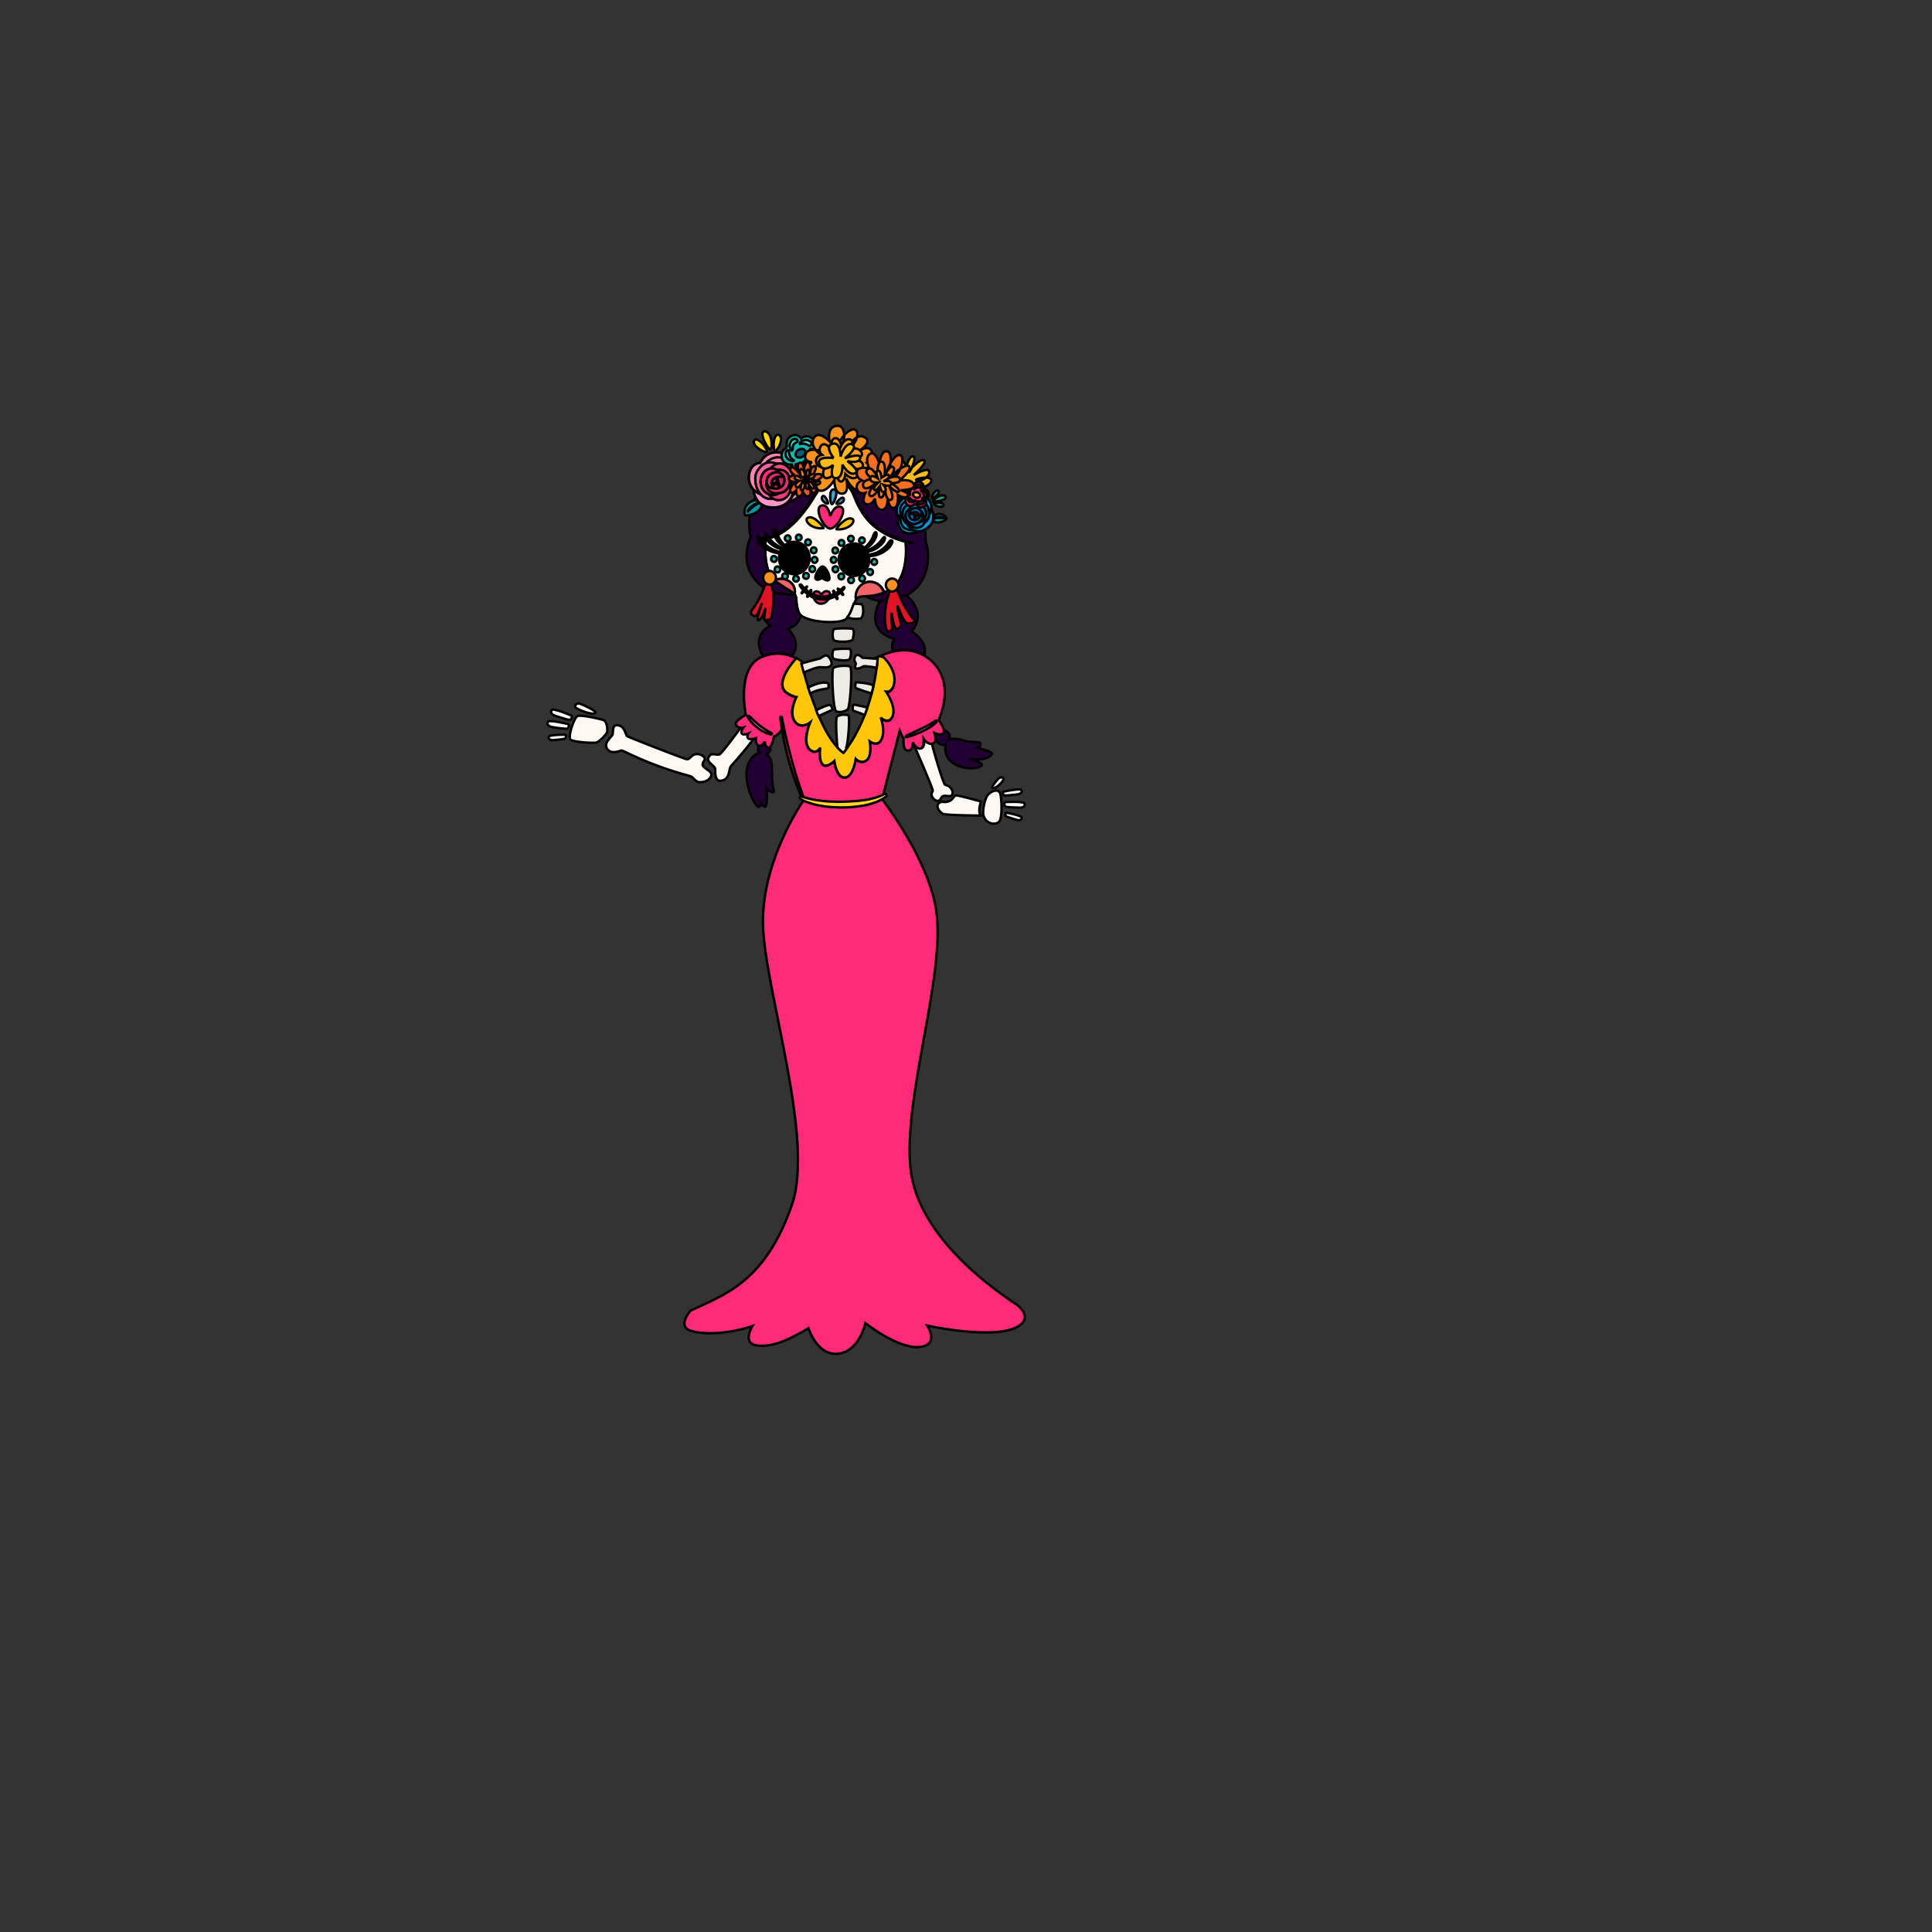 <svg width="800" height="800" xmlns="http://www.w3.org/2000/svg" xmlns:xlink="http://www.w3.org/1999/xlink">
 <rect width="100%" height="100%" fill="#333333" stroke="none"/>
 <g>
  <title>background</title>
 </g>
 <style type="text/css">.st0{fill:#6D5399;}
	.st1{fill:#8B8192;}
	.st2{opacity:0.3;}
	.st3{clip-path:url(#SVGID_2_);}
	.st4{clip-path:url(#SVGID_4_);fill:url(#SVGID_5_);}
	.st5{opacity:5.000310e-02;}
	.st6{clip-path:url(#SVGID_7_);fill:#685E71;}
	.st7{fill:#685E71;}
	.st8{fill:#CECECE;}
	.st9{fill:#F5EFEC;}
	.st10{fill:#3D3C3C;}
	.st11{fill:#808080;}
	.st12{fill:#575756;}
	.st13{fill:#8B6037;}
	.st14{fill:#A97345;}
	.st15{fill:#333232;}
	.st16{clip-path:url(#SVGID_9_);fill:#FFFFFF;}
	.st17{clip-path:url(#SVGID_11_);fill:#FFFFFF;}
	.st18{opacity:0.4;}
	.st19{clip-path:url(#SVGID_13_);fill:#F5E9CB;}
	.st20{opacity:0.2;}
	.st21{clip-path:url(#SVGID_15_);fill:#554A5B;}
	.st22{clip-path:url(#SVGID_17_);fill:#554A5B;}
	.st23{clip-path:url(#SVGID_19_);fill:#554A5B;}
	.st24{clip-path:url(#SVGID_21_);fill:#554A5B;}
	.st25{clip-path:url(#SVGID_23_);fill:#554A5B;}
	.st26{clip-path:url(#SVGID_25_);fill:#F5E9CB;}
	.st27{clip-path:url(#SVGID_27_);fill:#554A5B;}
	.st28{clip-path:url(#SVGID_29_);fill:#554A5B;}
	.st29{clip-path:url(#SVGID_31_);fill:#554A5B;}
	.st30{clip-path:url(#SVGID_33_);fill:#554A5B;}
	.st31{clip-path:url(#SVGID_35_);fill:#554A5B;}
	.st32{clip-path:url(#SVGID_37_);fill:#554A5B;}
	.st33{clip-path:url(#SVGID_39_);fill:#F5E9CB;}
	.st34{opacity:0.1;}
	.st35{clip-path:url(#SVGID_41_);fill:#554A5B;}
	.st36{clip-path:url(#SVGID_43_);fill:#554A5B;}
	.st37{clip-path:url(#SVGID_45_);fill:#554A5B;}
	.st38{clip-path:url(#SVGID_47_);fill:#554A5B;}
	.st39{clip-path:url(#SVGID_49_);fill:#554A5B;}
	.st40{clip-path:url(#SVGID_51_);fill:#554A5B;}
	.st41{clip-path:url(#SVGID_53_);fill:#554A5B;}
	.st42{fill:#D94759;}
	.st43{fill:#D7324C;}
	.st44{fill:#57D9F2;}
	.st45{fill:#EB2002;}
	.st46{fill:#00B1C2;}
	.st47{fill:#FF3F00;}
	.st48{clip-path:url(#SVGID_55_);fill:#F1F1F1;}
	.st49{fill:#C32444;}
	.st50{fill:#00969E;}
	.st51{fill:#007571;}
	.st52{fill:#9D1730;}
	.st53{fill:#4D4153;}
	.st54{fill:#EAD8C6;}
	.st55{fill:#BBB0BD;}
	.st56{fill:#695B6E;}
	.st57{fill:#9F876F;}
	.st58{fill:#87715B;}
	.st59{fill:#F4D48F;}
	.st60{fill:#8C7A92;}
	.st61{fill:#002929;}
	.st62{fill:#FFF8F2;}
	.st63{fill:#230034;}
	.st64{fill:#FF2B79;}
	.st65{fill:#FFC60A;}
	.st66{fill:#EEEAE4;}
	.st67{fill:#F06467;}
	.st68{fill:#0C001D;}
	.st69{fill:#BE2562;}
	.st70{fill:#12B9B1;}
	.st71{fill:#449DD5;}
	.st72{fill:#FFD920;}
	.st73{fill:#E01427;}
	.st74{fill:#F7921F;}
	.st75{fill:#FF83B4;}
	.st76{fill:#0097A2;}
	.st77{fill:#0072BA;}
	.st78{fill:#0098DB;}
	.st79{fill:#00A9E8;}
	.st80{fill:#00A2E3;}
	.st81{fill:#0094D7;}
	.st82{fill:#008FD2;}
	.st83{fill:#008ACE;}
	.st84{fill:#0085CB;}
	.st85{fill:#0083C9;}
	.st86{fill:#007FC5;}
	.st87{fill:#007BC2;}
	.st88{fill:#0063A0;}
	.st89{fill:#00777F;}
	.st90{fill:#FF95C9;}
	.st91{fill:#FF84B7;}
	.st92{fill:#FF79A9;}
	.st93{fill:#FF61A4;}
	.st94{fill:#EE4D80;}
	.st95{fill:#ED3A7B;}
	.st96{fill:#E03073;}
	.st97{fill:#D62C6F;}
	.st98{fill:#BF2564;}
	.st99{fill:#860D43;}
	.st100{fill:#FCBB19;}
	.st101{fill:#FFD901;}
	.st102{fill:#27A07B;}
	.st103{fill:#49D3C9;}
	.st104{fill:#005E74;}
	.st105{fill:#CE2C5C;}
	.st106{fill:#F99F1F;}
	.st107{fill:#F27024;}
	.st108{fill:#F47D21;}
	.st109{fill:#F79623;}
	.st110{fill:#F05B25;}
	.st111{opacity:0.47;}
	.st112{clip-path:url(#SVGID_57_);fill:#FFFFFF;}
	.st113{clip-path:url(#SVGID_59_);fill:#FFFFFF;}
	.st114{clip-path:url(#SVGID_61_);fill:#FFFFFF;}
	.st115{clip-path:url(#SVGID_63_);fill:#FFFFFF;}
	.st116{clip-path:url(#SVGID_65_);fill:#FFFFFF;}
	.st117{clip-path:url(#SVGID_67_);fill:#FFFFFF;}
	.st118{clip-path:url(#SVGID_69_);fill:#FFFFFF;}
	.st119{clip-path:url(#SVGID_71_);fill:#FFFFFF;}
	.st120{clip-path:url(#SVGID_73_);fill:#FFFFFF;}
	.st121{clip-path:url(#SVGID_75_);fill:#FFFFFF;}
	.st122{clip-path:url(#SVGID_77_);fill:#FFFFFF;}
	.st123{clip-path:url(#SVGID_79_);fill:#FFFFFF;}
	.st124{clip-path:url(#SVGID_81_);fill:#FFFFFF;}
	.st125{opacity:0.6;}
	.st126{clip-path:url(#SVGID_83_);fill:#FFF255;}
	.st127{clip-path:url(#SVGID_85_);fill:#FFF255;}
	.st128{clip-path:url(#SVGID_87_);fill:#FFF255;}
	.st129{fill:#5F1B10;}
	.st130{fill:#493F51;}
	.st131{fill:#C58881;}
	.st132{fill:#FDFCF6;}
	.st133{fill:#948099;}
	.st134{fill:#928098;}
	.st135{fill:#FAECC8;}
	.st136{fill:#F69120;}
	.st137{fill:#FF2B78;}
	.st138{fill:#652011;}
	.st139{fill:#642111;}
	.st140{fill:#6E2712;}
	.st141{fill:#783527;}
	.st142{fill:#601C11;}
	.st143{fill:#5F1C11;}
	.st144{fill:#F5921F;}
	.st145{fill:#773426;}
	.st146{fill:#C48780;}
	.st147{fill:#280033;}
	.st148{fill:#C4867F;}
	.st149{fill:#554A5B;}
	.st150{fill:#554A5A;}
	.st151{fill:#4C4052;}
	.st152{fill:#793627;}
	.st153{fill:#7B3627;}
	.st154{fill:#7D3827;}
	.st155{fill:#7C3727;}
	.st156{fill:#7A3727;}
	.st157{fill:#672211;}
	.st158{fill:#631F11;}
	.st159{fill:#611E10;}
	.st160{fill:#803B27;}
	.st161{fill:#7F3B27;}
	.st162{fill:#7E3927;}
	.st163{fill:#844026;}
	.st164{fill:#8B4426;}
	.st165{fill:#853F26;}
	.st166{fill:#9E5226;}
	.st167{fill:#954C27;}
	.st168{fill:#7C342A;}
	.st169{fill:#71281F;}
	.st170{fill:#6F241D;}
	.st171{fill:#80342C;}
	.st172{fill:#691C18;}
	.st173{fill:#00922D;}
	.st174{fill:#008E30;}
	.st175{fill:#A93146;}
	.st176{fill:#802929;}
	.st177{fill:#7F342B;}
	.st178{fill:#893432;}
	.st179{fill:#7F342C;}
	.st180{fill:#85342F;}
	.st181{fill:#8A3433;}
	.st182{fill:#81342D;}
	.st183{fill:#7D342B;}
	.st184{fill:#802428;}
	.st185{fill:#671C16;}
	.st186{fill:#A03240;}
	.st187{fill:#FBEEDC;}
	.st188{fill:#FCC713;}
	.st189{fill:#16BAB1;}
	.st190{fill:#FF88BB;}
	.st191{fill:#F17123;}
	.st192{fill:#F79C20;}
	.st193{fill:#FBC219;}
	.st194{fill:#F17024;}
	.st195{fill:#FCD703;}
	.st196{fill:#FDD70F;}
	.st197{fill:#FAD700;}
	.st198{fill:#3A3554;}
	.st199{fill:#FDE8C0;}
	.st200{fill:#CA9366;}
	.st201{fill:#B77B58;}
	.st202{fill:#B77C59;}
	.st203{fill:#FDDAAC;}
	.st204{fill:#FDC50B;}
	.st205{fill:#1E282B;}
	.st206{fill:#93353A;}
	.st207{fill:#F16E25;}
	.st208{fill:#773527;}
	.st209{fill:#FBBA1A;}
	.st210{fill:#FFFBE0;}
	.st211{fill:#FDFADD;}
	.st212{fill:#FFFADD;}
	.st213{fill:#5EB292;}
	.st214{fill:#250000;}
	.st215{fill:#240000;}
	.st216{fill:#F27125;}
	.st217{fill:#330504;}
	.st218{fill:#00949E;}
	.st219{fill:#FF337C;}
	.st220{fill:#370906;}
	.st221{fill:#FF9DCA;}
	.st222{fill:#FF98C9;}
	.st223{fill:#FCCE21;}
	.st224{fill:#FF9FCB;}
	.st225{fill:#00A1DB;}
	.st226{fill:#FDD029;}
	.st227{fill:#009CDA;}
	.st228{fill:#FF9ECB;}
	.st229{fill:#00A8DB;}
	.st230{fill:#009BDA;}
	.st231{fill:#00A2DB;}
	.st232{fill:#009DDA;}
	.st233{fill:#F79F1F;}
	.st234{fill:#FF61A3;}
	.st235{fill:#006479;}
	.st236{fill:#EC3377;}
	.st237{fill:#505067;}
	.st238{fill:#393653;}
	.st239{fill:#F59223;}
	.st240{fill:#FBB51A;}
	.st241{fill:#F59324;}
	.st242{fill:#F3921F;}
	.st243{fill:#803E26;}
	.st244{fill:#9E5E26;}
	.st245{fill:#00A633;}
	.st246{fill:#00A435;}
	.st247{fill:#7C3529;}
	.st248{fill:#7B3528;}
	.st249{fill:#99333C;}
	.st250{fill:#863430;}
	.st251{fill:#8E1148;}
	.st252{fill:#606060;}
    #skull{
    animation : move ease-in-out 5s infinite;
    transform : translateX(130px)
    }
    @keyframes move{
    0%{
    transform : translateX(130px)
    }
    50%{
    transform : translateX(-900px)
    }
    100%{
    transform : translateX(130px)
    }
    }
    #car{
    transform-origin : center;
    transform-box  : fill-box;
    animation : bounce 5s alternate infinite
    }
    @keyframes bounce{
    0%{
    transform : rotate(5deg)
    }
    20%{
    transform : rotate(-5deg)
    }
    40%{
    transform : rotate(5deg)
    }
    60%{
    transform : rotate(-5deg)
    }
    80%{
    transform : rotate(5deg)
    }
    100%{
    transform : rotate(-5deg)
    }
    }
    #shelfs{
    transform-origin : center;
    transform-box  : fill-box;
    animation : bounce2 5s alternate infinite
    }
    @keyframes bounce2{
    0%{
    transform : rotate(-3deg)
    }
    20%{
    transform : rotate(3deg)
    }
    40%{
    transform : rotate(-3deg)
    }
    60%{
    transform : rotate(3deg)
    }
    80%{
    transform : rotate(-3deg)
    }
    100%{
    transform : rotate(3deg)
    }
    }</style>
 <g>
  <title>Layer 1</title>
  <g id="svg_11" class="st5">
   <g id="svg_12">
    <defs>
     <rect height="107.9" width="993.1" y="401.1" x="-95.9" id="SVGID_6_"/>
    </defs>
    <clipPath id="SVGID_7_">
     <use id="svg_13" xlink:href="#SVGID_6_"/>
    </clipPath>
    <rect id="svg_14" height="3.3" width="993.1" class="st6" y="607.333" x="-19.9"/>
    <rect id="svg_15" height="3.3" width="993.1" class="st6" y="581.033" x="-19.9"/>
    <rect id="svg_16" height="3.3" width="993.1" class="st6" y="562.433" x="-19.9"/>
   </g>
  </g>
  <g stroke="null" id="skull">
   <path stroke="null" id="svg_395" d="m313.266,303.965c-1.475,2.901 -8.11,10.534 -10.543,13.206c-1.106,1.145 -0.221,5.572 -4.129,6.107c-2.654,0.382 -2.433,-3.435 -2.433,-4.809c0,-1.374 -3.686,-2.824 -2.875,-4.656c1.253,-2.824 3.17,-0.687 4.792,-1.527c0.958,-0.534 8.7,-10.992 8.7,-10.992c0.59,0.076 1.032,-0.076 1.032,-0.076s1.622,0 2.138,0.763c0.516,0.916 3.318,1.985 3.318,1.985" class="st62"/>
   <path stroke="null" id="svg_396" d="m410.811,312.057c0,-0.763 -3.613,-1.756 -6.193,-2.366c0.958,-0.534 1.475,-1.221 1.327,-1.832c-0.221,-1.069 -4.055,-0.153 -7.152,-1.298c-3.097,-1.145 -5.972,-0.382 -5.972,-0.382c1.327,-2.595 -1.401,-3.664 -1.843,-3.817c0,0.153 0,0.382 0,0.534c-0.221,1.069 -1.401,1.527 -3.908,0.458c0,0 0.442,1.298 0.147,2.595l0.442,0.534c1.548,2.901 3.908,1.679 3.908,1.679s-1.253,5.496 3.76,8.244c5.014,2.748 10.543,1.679 11.207,0.458c0.59,-1.145 -4.645,-2.519 -5.235,-2.672c5.972,1.221 9.511,-1.221 9.511,-2.137" class="st63"/>
   <path stroke="null" id="svg_397" d="m391.42,325.034c2.286,0.382 3.392,2.519 2.949,3.817c-0.442,1.298 -2.138,0.611 -3.392,0.687c-1.327,0.076 -1.401,1.679 -1.991,1.908c-0.59,0.305 -1.548,0.382 -2.728,-1.069c-1.106,-1.527 -0.221,-2.29 0,-2.901c0.221,-0.687 -7.815,-19.008 -7.815,-19.008l-0.221,-0.687c-0.221,-0.534 -0.147,-1.069 -0.147,-1.069s1.622,3.664 3.539,3.053c1.327,-0.382 1.18,-3.893 1.18,-3.893s1.18,1.908 3.023,1.985c0,0.305 4.719,17.023 5.603,17.176" class="st62"/>
   <path stroke="null" id="svg_398" d="m329.265,246.485c-0.074,-0.076 -0.147,-0.229 -0.221,-0.305c0.811,-4.58 -3.539,-6.947 -6.783,-6.336c-0.516,0.076 -1.032,0.305 -1.548,0.534c-5.235,-4.733 -3.613,-17.252 -3.613,-17.252l0,-0.076c9.585,-1.221 17.769,-13.817 19.981,-17.557c5.161,-8.931 9.954,-7.252 9.954,-7.252s4.424,0.229 6.709,4.504c1.843,3.511 3.465,16.718 21.308,21.527c0.074,0.305 1.475,10.458 -3.392,17.328c-1.843,1.832 -3.76,3.053 -5.53,3.817c-0.885,-3.053 -3.834,-4.962 -6.857,-4.351c-3.244,0.611 -5.382,3.893 -4.719,7.252l0,0c-0.369,0.458 -0.664,1.069 -0.958,1.756c-0.737,1.756 -1.253,3.893 -2.581,5.496c-0.221,0.229 -0.369,0.458 -0.59,0.687c-2.286,2.137 -14.893,1.679 -18.801,-1.45c-1.548,-1.221 -1.843,-5.649 -1.917,-7.405c-0.221,-0.382 -0.295,-0.687 -0.442,-0.916" class="st62"/>
   <path stroke="null" id="svg_399" d="m324.178,301.523l-0.147,0c-1.548,2.977 -3.539,3.435 -3.539,3.435s-0.811,4.427 -2.212,4.733c-0.147,0 -0.221,0 -0.369,0c-1.622,-0.611 -1.253,-2.595 -1.253,-2.595s-0.885,1.908 -2.212,1.756c-0.221,0 -0.369,-0.076 -0.59,-0.229c-0.369,-0.229 -0.59,-0.687 -0.737,-1.145c-0.221,-0.84 -0.074,-1.832 -0.074,-1.832s-2.654,0.916 -3.318,0c-0.664,-0.916 0.147,-1.908 0.147,-1.908s-2.212,0.84 -2.728,0c-0.516,-0.84 0.664,-2.443 0.664,-2.443s-0.442,0.153 -1.032,0.076c-0.664,-0.076 -1.475,-0.305 -1.991,-1.145c-1.032,-1.603 4.055,-4.198 4.055,-4.198s-3.981,-18.855 6.046,-23.74c0.295,-0.153 0.59,-0.305 0.885,-0.382c4.792,-1.985 8.995,-1.374 12.018,-0.153c0.737,0.305 1.327,0.611 1.917,0.84c0,0 -9.732,10.229 -3.981,14.351c2.138,1.527 3.981,1.756 3.981,1.756s-3.17,6.031 -0.811,9.847c2.359,3.817 6.488,0.687 6.488,0.687s-3.539,8.397 0,11.298c2.654,2.214 4.203,-0.916 4.203,-0.916s-0.885,6.107 1.475,7.328c1.622,0.84 4.35,-1.756 4.35,-1.756s0.885,7.405 4.645,6.794c3.244,-0.458 4.203,-7.634 4.203,-7.634s2.138,2.29 4.498,0.534c2.359,-1.756 1.327,-7.786 1.327,-7.786s3.392,2.443 4.866,-0.916c1.696,-3.74 -0.295,-8.779 -0.369,-9.008c0.147,0.153 3.023,2.901 4.645,0.153c2.212,-3.817 -2.433,-10.611 -2.433,-10.611s3.023,0.382 3.392,-4.198c0.369,-4.656 -2.728,-8.473 -4.498,-10.076l-1.77,-0.458c1.327,-0.687 3.392,-1.603 5.751,-2.137c2.286,-0.534 5.014,-0.84 7.668,-0.305c1.843,0.305 3.686,0.992 5.309,1.908c7.078,3.969 11.576,13.206 6.193,26.336c-0.295,0.687 1.917,2.977 1.991,4.733c0,0.153 0,0.382 0,0.534c-0.221,1.069 -1.401,1.527 -3.908,0.458c0,0 0.59,1.832 0.369,3.13c-0.147,0.687 -0.442,1.145 -1.18,1.298c-0.221,0 -0.369,0.076 -0.59,0.076c-1.843,-0.076 -3.023,-1.985 -3.023,-1.985s0.147,3.511 -1.18,3.893c-1.843,0.611 -3.318,-2.519 -3.318,-2.519s0,0.534 -0.074,1.145c-0.147,1.145 -0.737,2.595 -2.433,2.214c-1.696,-0.382 -1.327,-4.809 -1.327,-4.809s-0.885,-1.527 -1.622,-3.359l-7.299,28.321c0,0 19.317,24.885 22.414,46.03c3.981,27.175 -13.861,77.252 -10.617,107.175c2.802,25.572 29.345,46.565 43.943,56.107c0,0 0,0 0.074,0c0.59,0.458 6.783,5.267 0.516,9.008c-9.659,5.802 -37.602,-0.305 -37.602,-0.305s4.129,6.183 -0.737,8.244c-8.626,3.664 -24.921,-9.313 -24.921,-9.313s-2.286,11.527 -11.133,12.672c-8.848,1.069 -12.387,-10.534 -12.387,-10.534c-7.004,4.046 -13.935,7.863 -20.939,7.176c-7.004,-0.611 -2.286,-8.092 -2.286,-8.092c-9.143,3.13 -20.055,3.817 -25.658,1.908c-5.53,-1.832 -0.221,-7.939 0,-8.244l0,0c3.17,-1.527 6.341,-2.901 8.995,-4.198c10.175,-5.038 23.667,-12.672 33.031,-39.695c9.364,-27.023 -10.617,-86.946 -11.944,-114.427c-1.327,-27.405 16.737,-52.977 16.737,-52.977c-4.866,-12.214 -7.447,-23.817 -8.553,-29.924" class="st64"/>
   <path stroke="null" id="svg_400" d="m317.1,222.973l0,0.076c0,0 -1.622,12.519 3.613,17.252c0.221,0.229 0.442,0.382 0.737,0.611c4.276,2.901 6.636,4.046 7.594,5.191c0.074,0.076 0.147,0.229 0.221,0.305c-0.442,0.305 -1.548,0.763 -3.686,0.534c-1.696,-0.229 -4.424,-0.84 -7.299,-2.366c-2.581,-1.374 -5.235,-3.511 -7.152,-6.794c-4.35,-7.328 -0.221,-15.496 -0.221,-15.496s-4.055,-13.13 7.889,-24.275c11.944,-11.145 29.934,-6.641 29.934,-6.641s21.455,-1.603 28.902,12.519c7.447,14.122 5.014,19.16 5.825,20.916c0.811,1.756 2.138,9.771 -2.359,16.641c-0.885,1.374 -2.949,3.511 -5.751,5.191c-2.875,1.679 -6.636,2.824 -10.912,2.214c-1.843,-0.229 -3.834,-0.84 -5.898,-1.908c1.991,-0.153 4.645,-0.305 7.447,-1.527c1.77,-0.763 3.686,-1.985 5.53,-3.817c4.866,-6.87 3.465,-17.023 3.392,-17.328c-17.769,-4.809 -20.276,-17.176 -22.119,-20.687c-2.212,-4.275 -5.898,-5.343 -5.898,-5.343s-4.792,-1.603 -9.954,7.252c-2.064,3.664 -10.248,16.26 -19.833,17.481" class="st63"/>
   <path stroke="null" id="svg_401" d="m377.485,261.446c0,0 6.783,3.969 5.309,9.771c-1.696,-0.916 -3.465,-1.603 -5.309,-1.908c-2.728,-0.458 -5.382,-0.229 -7.668,0.305c-1.106,-2.595 0.516,-5.038 0.516,-5.038c-13.124,-3.817 -5.898,-15.801 -5.898,-15.801c3.392,-1.221 7.226,-2.443 10.912,-2.214c0,0.076 8.921,6.718 2.138,14.885" class="st63"/>
   <path stroke="null" id="svg_402" d="m364.656,297.095c0.074,0.229 2.064,5.267 0.369,9.008c-1.548,3.359 -4.866,0.916 -4.866,0.916s1.032,6.031 -1.327,7.786c-2.359,1.756 -4.498,-0.534 -4.498,-0.534s-0.958,7.176 -4.203,7.634c-3.76,0.534 -4.645,-6.794 -4.645,-6.794s-2.728,2.595 -4.35,1.756c-2.359,-1.221 -1.475,-7.328 -1.475,-7.328s-1.548,3.13 -4.203,0.916c-3.539,-2.901 0,-11.298 0,-11.298s-4.055,3.13 -6.488,-0.687c-2.359,-3.817 0.811,-9.847 0.811,-9.847s-1.843,-0.305 -3.981,-1.756c-5.751,-4.122 3.981,-14.351 3.981,-14.351c1.917,0.992 3.023,1.985 3.023,1.985c-0.369,0.153 -0.737,0.229 -0.885,0.305c0,0 0.295,1.374 0.958,3.664c0.442,1.679 1.032,3.74 1.77,6.107c0.221,0.763 0.516,1.603 0.811,2.443c0.737,2.214 1.622,4.656 2.581,7.023c0.369,0.84 0.664,1.679 1.032,2.519c2.138,5.038 4.792,9.847 7.742,12.977l0,0c0.811,0.84 1.622,1.527 2.433,2.137c0,0 0.59,-0.611 1.475,-1.908c1.77,-2.366 4.719,-7.023 7.373,-13.817c0.369,-0.992 0.737,-1.985 1.106,-3.053c0.664,-1.832 1.253,-3.817 1.77,-5.878c0.295,-1.069 0.516,-2.137 0.811,-3.282c0.516,-2.29 0.885,-4.809 1.253,-7.405c0.147,-1.221 0.295,-2.443 0.369,-3.664c-0.295,0 -0.664,-0.076 -1.032,-0.076c0.221,-0.153 0.811,-0.534 1.696,-0.916l1.77,0.458c1.696,1.679 4.866,5.42 4.498,10.076c-0.369,4.656 -3.392,4.198 -3.392,4.198s4.645,6.794 2.433,10.611c-1.696,2.977 -4.571,0.229 -4.719,0.076" class="st65"/>
   <path stroke="null" id="svg_403" d="m362.37,272.744c0.369,0 0.737,0.076 1.032,0.076c-0.074,1.221 -0.221,2.443 -0.369,3.664l0,0c0,0 -5.087,-0.916 -5.603,-0.534c-0.516,0.382 -2.359,1.298 -3.244,0.687c-0.074,0 -0.074,-0.076 -0.147,-0.153c-0.221,-0.458 0.664,-1.603 0.147,-2.214c-0.885,-0.84 -0.221,-2.977 0.811,-3.053c1.032,-0.076 2.064,1.145 2.064,1.145s3.097,0.229 5.309,0.382" class="st66"/>
   <path stroke="null" id="svg_404" d="m361.707,283.813l0,0c-0.221,1.145 -0.516,2.214 -0.811,3.282c-1.401,-0.305 -6.341,-1.985 -6.636,-2.29c-0.221,-0.305 -0.074,-2.29 0.295,-2.29c1.106,0.076 5.014,0.305 7.152,1.298" class="st66"/>
   <path stroke="null" id="svg_405" d="m365.983,245.339c-2.802,1.221 -5.456,1.45 -7.447,1.527l0,0c-1.548,0.076 -2.802,0.153 -3.392,0.687c-0.295,0.229 -0.516,0.458 -0.737,0.687l0,0c-0.59,-3.359 1.548,-6.565 4.719,-7.252c3.097,-0.534 6.046,1.374 6.857,4.351" class="st67"/>
   <path stroke="null" id="svg_406" d="m359.2,292.973l0,0c-0.369,1.069 -0.737,2.061 -1.106,3.053c-0.885,-0.305 -4.424,-1.603 -4.792,-1.756c-0.221,-0.153 -0.295,-1.221 -0.147,-1.908c0.074,-0.229 0.074,-0.458 0.221,-0.534c0.295,-0.229 5.825,1.145 5.825,1.145" class="st66"/>
   <path stroke="null" id="svg_407" d="m356.84,250.301c0.811,0.382 0.958,5.496 -0.59,5.802c-1.548,0.305 -4.203,0.229 -5.309,-0.611c1.327,-1.603 1.843,-3.74 2.581,-5.496c0,0 2.581,0 3.318,0.305" class="st66"/>
   <path stroke="null" id="svg_408" d="m353.08,260.454c0.811,0.534 0.369,2.977 0,4.275c-0.369,1.298 -6.415,1.145 -7.52,0.534c-1.106,-0.611 -0.811,-4.122 -0.369,-4.656c0.442,-0.534 7.373,-0.534 7.889,-0.153" class="st66"/>
   <path stroke="null" id="svg_409" d="m352.269,276.637c0.516,2.443 -0.074,11.908 -0.737,15.572c-0.147,0.763 -0.295,1.221 -0.369,1.374c-0.442,0.534 -1.401,0.916 -2.433,1.145c-0.885,0.153 -1.77,0.153 -2.433,-0.153c-0.221,-0.076 -0.442,-0.534 -0.59,-1.298c-0.516,-1.985 -0.811,-5.878 -0.958,-9.466c-0.147,-3.74 -0.074,-7.099 0.369,-7.328c0.074,-0.076 0.221,-0.153 0.369,-0.153c1.622,-0.687 5.677,-0.916 6.636,-0.229c0.074,0 0.074,0.229 0.147,0.534" class="st66"/>
   <path stroke="null" id="svg_410" d="m351.753,268.698c0.958,0.153 0.664,3.359 0,4.275c-0.664,0.916 -5.677,0.305 -6.562,-0.229c-0.885,-0.534 -0.442,-3.359 0,-3.664c0.442,-0.458 5.603,-0.534 6.562,-0.382" class="st66"/>
   <path stroke="null" id="svg_411" d="m351.311,296.179c0.737,0.458 -0.147,11.603 -0.885,13.435l0.295,0.229c-0.885,1.298 -1.475,1.908 -1.475,1.908c-0.811,-0.534 -1.622,-1.298 -2.433,-2.137l0,0c-0.221,-0.458 -0.958,-11.908 -0.295,-12.748c0.369,-0.534 1.475,-0.84 2.507,-0.916c0.958,0 1.917,0.076 2.286,0.229" class="st66"/>
   <path stroke="null" id="svg_412" d="m344.601,293.355c0.074,0.229 0.147,0.458 0.074,0.534c-0.074,0.229 -4.35,1.756 -5.677,2.748c-0.369,-0.84 -0.737,-1.679 -1.032,-2.519c0,0 4.055,-2.214 5.751,-2.214c0.295,0 0.737,0.916 0.885,1.45" class="st66"/>
   <path stroke="null" id="svg_413" d="m342.389,271.446c0.958,0.305 2.507,2.748 1.77,3.969c-0.147,0.229 -0.295,0.382 -0.442,0.458c-0.958,0.687 -2.581,0.458 -4.055,0.382c-1.696,-0.076 -6.636,2.137 -6.636,2.137l-0.221,0.076c-0.59,-2.29 -0.958,-3.664 -0.958,-3.664c0.221,-0.076 0.516,-0.229 0.885,-0.305c2.212,-0.687 6.857,-1.832 6.857,-1.832s1.917,-1.527 2.802,-1.221" class="st66"/>
   <path stroke="null" id="svg_414" d="m343.127,283.889c0,0.382 0,0.763 -0.147,0.992c-0.295,0.458 -4.424,0.382 -7.52,2.29c-0.295,-0.84 -0.516,-1.679 -0.811,-2.443c0,0 4.424,-2.595 7.742,-1.985c0.442,0 0.664,0.611 0.737,1.145" class="st66"/>
   <path stroke="null" id="svg_415" d="m329.56,247.324c0.074,1.756 0.442,6.183 1.917,7.405c-0.737,4.656 -5.235,5.572 -5.235,5.572c5.309,5.572 2.875,9.847 1.696,11.374c-3.023,-1.145 -7.299,-1.832 -12.018,0.153l-0.147,-0.382c-4.792,-9.008 3.17,-12.214 3.17,-12.214c-7.889,-7.176 -0.885,-14.351 -0.59,-14.656c2.802,1.527 5.235,1.069 6.931,1.298c2.138,0.305 3.539,0.84 3.981,0.534c0.147,0.305 0.221,0.611 0.295,0.916" class="st63"/>
   <path stroke="null" id="svg_416" d="m322.261,239.767c3.244,-0.611 7.668,1.756 6.783,6.336c-0.958,-1.145 -3.318,-2.214 -7.594,-5.191c-0.295,-0.153 -0.516,-0.382 -0.737,-0.611c0.442,-0.229 0.958,-0.382 1.548,-0.534" class="st67"/>
   <path stroke="null" id="svg_417" d="m320.418,327.324c-1.77,-5.802 0.885,-13.664 -3.539,-15.038c0,0 2.138,0 2.064,-2.672l-0.516,0c-0.147,0 -0.221,0 -0.369,0c-1.622,-0.611 -1.253,-2.595 -1.253,-2.595s-0.885,1.908 -2.212,1.756c0,0 -1.622,1.145 0,2.901c0,0 -4.276,0.84 -5.309,6.947c-1.106,6.107 3.244,15.649 5.014,15.42c0.516,-0.076 0.811,-0.687 0.885,-1.527c0.664,1.069 1.327,1.756 1.696,1.527c0.737,-0.458 0.811,-4.885 0.516,-7.557c1.106,1.374 3.465,2.214 3.023,0.84" class="st63"/>
   <path stroke="null" id="svg_418" d="m346.961,198.24c0,0 -0.147,-0.076 -0.442,-0.076c-0.295,0 -0.737,0 -1.327,0.076c-0.59,0.076 -1.18,0.305 -1.917,0.687c-0.664,0.382 -1.401,0.916 -2.138,1.603c-0.369,0.305 -0.737,0.687 -1.106,1.145c-0.369,0.458 -0.737,0.84 -1.032,1.298c-0.664,0.916 -1.327,1.985 -1.991,3.053c-1.327,2.214 -2.875,4.427 -4.571,6.565c-0.885,1.069 -1.77,2.061 -2.654,3.053c-0.958,0.992 -1.917,1.832 -2.875,2.672c-0.516,0.382 -0.958,0.84 -1.475,1.145c-0.516,0.382 -0.958,0.687 -1.475,0.992c-0.516,0.305 -0.958,0.611 -1.475,0.84c-0.516,0.229 -0.958,0.458 -1.401,0.687c-0.442,0.229 -0.958,0.305 -1.327,0.458c-0.442,0.153 -0.885,0.305 -1.253,0.305c-0.811,0.153 -1.475,0.305 -2.064,0.305c-0.59,0 -1.032,0 -1.327,0c-0.295,0 -0.442,-0.076 -0.442,-0.076c-0.074,0 -0.074,-0.076 -0.074,-0.076c0,-0.076 0.074,-0.076 0.074,-0.076l0,0c0,0 0.147,0 0.442,0c0.295,0 0.737,0 1.327,0c0.59,0 1.253,-0.229 2.064,-0.382c0.369,-0.076 0.811,-0.229 1.253,-0.382c0.442,-0.153 0.885,-0.305 1.327,-0.534c0.442,-0.229 0.885,-0.458 1.401,-0.687c0.442,-0.305 0.958,-0.534 1.401,-0.84c0.442,-0.305 0.958,-0.687 1.401,-0.992c0.516,-0.382 0.958,-0.763 1.401,-1.145c0.958,-0.84 1.917,-1.679 2.802,-2.672c0.885,-0.992 1.77,-1.985 2.654,-3.053c0.442,-0.534 0.811,-1.069 1.253,-1.603c0.369,-0.534 0.811,-1.069 1.18,-1.603c0.737,-1.069 1.475,-2.214 2.138,-3.282c0.664,-1.069 1.327,-2.137 2.064,-3.053c0.369,-0.458 0.737,-0.916 1.106,-1.298c0.369,-0.382 0.737,-0.763 1.18,-1.145c0.737,-0.687 1.548,-1.221 2.286,-1.603c0.737,-0.382 1.475,-0.534 2.064,-0.687c0.59,-0.076 1.032,-0.076 1.401,0c0.295,0.076 0.516,0.076 0.516,0.076l0,0c0.074,0 0.074,0.076 0.074,0.153c-0.369,0.153 -0.369,0.229 -0.442,0.153" class="st68"/>
   <path stroke="null" id="svg_419" d="m347.034,198.011c0,0 0.664,0.153 1.622,0.84c0.516,0.305 1.106,0.763 1.696,1.298c0.59,0.534 1.253,1.221 1.843,2.061c0.59,0.84 1.253,1.756 1.77,2.824c0.516,1.069 0.885,2.214 1.475,3.359c0.516,1.145 1.106,2.29 1.77,3.435c0.664,1.145 1.475,2.214 2.359,3.206c1.696,1.985 3.76,3.664 5.898,4.962c1.032,0.611 2.064,1.221 3.097,1.679c1.032,0.458 1.991,0.916 2.949,1.221c0.442,0.153 0.885,0.305 1.327,0.458c0.442,0.153 0.811,0.305 1.18,0.382c0.737,0.229 1.401,0.458 1.991,0.611c1.106,0.305 1.77,0.458 1.77,0.458c0.074,0 0.074,0.076 0.074,0.076c0,0.076 -0.074,0.076 -0.074,0.076c0,0 -0.664,-0.076 -1.77,-0.382c-0.59,-0.153 -1.253,-0.305 -1.991,-0.534c-0.369,-0.076 -0.811,-0.229 -1.253,-0.382c-0.442,-0.153 -0.885,-0.305 -1.327,-0.458c-0.958,-0.305 -1.917,-0.687 -2.949,-1.221c-1.032,-0.458 -2.138,-0.992 -3.17,-1.679c-2.138,-1.298 -4.276,-2.977 -6.046,-5.038c-1.77,-2.061 -3.17,-4.427 -4.203,-6.794c-0.516,-1.145 -0.958,-2.29 -1.401,-3.359c-0.442,-0.992 -1.032,-1.908 -1.622,-2.748c-1.18,-1.603 -2.433,-2.748 -3.318,-3.359c-0.442,-0.305 -0.885,-0.534 -1.106,-0.687c-0.295,-0.153 -0.442,-0.153 -0.442,-0.153c-0.074,0 -0.074,-0.076 -0.074,-0.153c-0.221,0.076 -0.147,0 -0.074,0l0,0l-0,-0z" class="st68"/>
   <path stroke="null" id="svg_420" d="m323.736,297.019c0,0 0.442,2.214 1.106,5.42c0.147,0.84 0.369,1.679 0.59,2.595c0.221,0.916 0.442,1.908 0.664,2.901c0.516,1.985 1.032,4.198 1.622,6.336c0.295,1.069 0.59,2.137 0.885,3.206c0.295,1.069 0.59,2.061 0.885,3.053c0.664,1.985 1.18,3.817 1.77,5.42c0.295,0.763 0.516,1.527 0.737,2.137c0.221,0.611 0.442,1.221 0.59,1.679c0.295,0.916 0.516,1.45 0.516,1.45l0,0c0.074,0.153 0,0.382 -0.221,0.382c-0.147,0.076 -0.295,0 -0.369,-0.153c0,0 -0.221,-0.534 -0.59,-1.374c-0.369,-0.916 -0.958,-2.137 -1.548,-3.74c-0.59,-1.527 -1.253,-3.359 -1.917,-5.343c-0.664,-1.985 -1.327,-4.122 -1.917,-6.26c-0.59,-2.137 -1.106,-4.351 -1.548,-6.336c-0.221,-0.992 -0.442,-1.985 -0.59,-2.977c-0.147,-0.916 -0.369,-1.832 -0.516,-2.672c-0.074,-0.382 -0.147,-0.763 -0.221,-1.221c-0.074,-0.382 -0.074,-0.763 -0.147,-1.069c-0.074,-0.687 -0.147,-1.221 -0.221,-1.756c-0.147,-0.992 -0.221,-1.527 -0.221,-1.527c0,-0.153 0.074,-0.305 0.295,-0.382c0.221,-0.076 0.369,0.076 0.369,0.229l0,0l0,-0z" class="st69"/>
   <path stroke="null" id="svg_421" d="m340.62,234.576c-1.401,0 -3.613,4.198 -2.875,5.114c0.737,0.992 2.433,-0.305 2.581,-0.305c0.295,0 1.917,1.374 2.802,0.84c1.18,-0.763 -0.958,-5.649 -2.507,-5.649"/>
   <path stroke="null" id="svg_422" d="m343.79,213.737c0,0 -0.885,-5.649 -3.908,-4.275c-2.654,1.298 0.958,8.931 3.686,9.389c2.728,0.458 7.594,-7.786 4.645,-8.931c-2.802,-1.145 -4.424,3.817 -4.424,3.817" class="st64"/>
   <path stroke="null" id="svg_423" d="m340.104,246.408c0,0 -0.811,-1.985 -2.507,-1.45c-1.917,0.611 -0.442,5.038 2.286,5.038c3.318,0 4.645,-4.504 3.17,-5.038c-2.064,-0.763 -2.949,1.45 -2.949,1.45" class="st64"/>
   <path stroke="null" id="svg_424" d="m335.237,231.065c0,3.74 -2.802,6.718 -6.341,6.718c-3.465,0 -6.341,-2.977 -6.341,-6.718c0,-3.74 2.802,-6.718 6.341,-6.718c3.539,0 6.341,3.053 6.341,6.718"/>
   <path stroke="null" id="svg_425" d="m313.635,223.202c0.074,0.153 0.147,0.382 0.221,0.611c0.074,0.229 0.221,0.458 0.369,0.687c0.147,0.229 0.369,0.534 0.59,0.763c0.221,0.229 0.442,0.534 0.737,0.763c0.516,0.534 1.18,0.992 1.843,1.374c0.369,0.153 0.664,0.382 1.032,0.534c0.369,0.153 0.664,0.305 1.032,0.458c0.369,0.076 0.664,0.229 0.958,0.305c0.295,0.076 0.59,0.153 0.885,0.229c0.516,0.153 1.032,0.153 1.327,0.229c0.295,0 0.516,0.076 0.516,0.076c0.147,0 0.221,-0.076 0.295,-0.229c0,-0.153 -0.074,-0.229 -0.147,-0.305l0,0c0,0 -0.147,-0.076 -0.442,-0.153c-0.295,-0.076 -0.737,-0.153 -1.253,-0.382c-0.221,-0.076 -0.516,-0.229 -0.811,-0.305c-0.295,-0.153 -0.59,-0.229 -0.885,-0.382c-0.295,-0.153 -0.59,-0.305 -0.885,-0.458c-0.295,-0.153 -0.59,-0.382 -0.885,-0.534c-0.295,-0.229 -0.516,-0.458 -0.811,-0.611c-0.221,-0.229 -0.516,-0.458 -0.737,-0.687c-0.442,-0.458 -0.811,-0.992 -1.106,-1.374c-0.295,-0.458 -0.516,-0.763 -0.737,-0.992c-0.147,-0.229 -0.516,-0.763 -0.885,-0.687c-0.516,-0.076 -0.369,0.687 -0.221,1.069"/>
   <path stroke="null" id="svg_426" d="m316.805,221.904c0.074,0.305 0.221,0.687 0.442,1.069c0.221,0.382 0.59,0.84 0.958,1.298c0.369,0.458 0.885,0.84 1.327,1.221c0.516,0.382 1.032,0.687 1.548,0.992c0.221,0.153 0.516,0.229 0.737,0.382c0.221,0.076 0.442,0.153 0.664,0.229c0.442,0.153 0.811,0.229 1.032,0.305c0.221,0.076 0.369,0.076 0.369,0.076c0.147,0 0.295,-0.076 0.295,-0.229c0,-0.153 0,-0.229 -0.147,-0.305l0,0c0,0 -0.147,-0.076 -0.369,-0.153c-0.221,-0.076 -0.59,-0.229 -0.958,-0.458c-0.369,-0.229 -0.811,-0.458 -1.253,-0.763c-0.221,-0.153 -0.442,-0.305 -0.664,-0.458c-0.221,-0.153 -0.442,-0.382 -0.664,-0.534c-0.442,-0.382 -0.811,-0.763 -1.106,-1.221c-0.369,-0.382 -0.59,-0.84 -0.811,-1.145c-0.221,-0.305 -0.442,-0.611 -0.59,-0.84c-0.147,-0.229 -0.442,-0.687 -0.737,-0.611c-0.147,0.153 -0.221,0.611 -0.074,1.145"/>
   <path stroke="null" id="svg_427" d="m320.27,220.149c0,0.229 0,0.611 0.147,0.992c0.221,0.763 0.737,1.756 1.327,2.595c0.295,0.458 0.664,0.84 1.032,1.145c0.369,0.305 0.664,0.687 1.032,0.916c0.295,0.229 0.59,0.382 0.737,0.534c0.221,0.153 0.295,0.153 0.295,0.153c0.147,0.076 0.295,0 0.369,-0.076c0.074,-0.076 0.074,-0.229 0,-0.305l0,0c0,0 -0.074,-0.076 -0.221,-0.229c-0.147,-0.153 -0.369,-0.382 -0.59,-0.611c-0.221,-0.305 -0.516,-0.611 -0.811,-0.916c-0.147,-0.153 -0.295,-0.382 -0.369,-0.534c-0.147,-0.229 -0.221,-0.382 -0.369,-0.611c-0.221,-0.382 -0.442,-0.84 -0.59,-1.221c-0.147,-0.382 -0.295,-0.84 -0.369,-1.145c-0.147,-0.305 -0.221,-0.611 -0.295,-0.763c-0.074,-0.229 -0.147,-0.687 -0.59,-0.687c-0.811,-0.153 -0.737,0.534 -0.737,0.763"/>
   <path stroke="null" id="svg_428" d="m327.348,222.897c0,-0.687 -0.516,-1.221 -1.18,-1.221c-0.664,0 -1.18,0.534 -1.18,1.221c0,0.687 0.516,1.221 1.18,1.221c0.664,0 1.18,-0.534 1.18,-1.221" class="st70"/>
   <path stroke="null" id="svg_429" d="m320.418,230.225c-0.664,0 -1.106,0.611 -1.106,1.298c0,0.687 0.59,1.145 1.253,1.145c0.664,0 1.106,-0.611 1.106,-1.298c-0.074,-0.611 -0.59,-1.145 -1.253,-1.145" class="st70"/>
   <path stroke="null" id="svg_430" d="m321.892,234.576c-0.664,0 -1.106,0.611 -1.106,1.298s0.59,1.145 1.253,1.145c0.664,0 1.106,-0.611 1.106,-1.298c-0.074,-0.687 -0.664,-1.221 -1.253,-1.145" class="st70"/>
   <path stroke="null" id="svg_431" d="m324.989,237.401c-0.664,0 -1.106,0.611 -1.106,1.298c0,0.687 0.59,1.145 1.253,1.145c0.664,0 1.106,-0.611 1.106,-1.298c-0.074,-0.687 -0.59,-1.145 -1.253,-1.145" class="st70"/>
   <path stroke="null" id="svg_432" d="m329.56,238.393c-0.664,0 -1.106,0.611 -1.106,1.298c0,0.687 0.59,1.145 1.253,1.145c0.664,0 1.106,-0.611 1.106,-1.298c-0.074,-0.611 -0.664,-1.145 -1.253,-1.145" class="st70"/>
   <path stroke="null" id="svg_433" d="m333.689,237.248c-0.664,0 -1.106,0.611 -1.106,1.298c0,0.687 0.59,1.145 1.253,1.145c0.664,0 1.106,-0.611 1.106,-1.298c-0.074,-0.687 -0.59,-1.221 -1.253,-1.145" class="st70"/>
   <path stroke="null" id="svg_434" d="m336.27,234.423c-0.664,0 -1.106,0.611 -1.106,1.298s0.59,1.145 1.253,1.145c0.664,0 1.106,-0.611 1.106,-1.298c-0.074,-0.687 -0.59,-1.221 -1.253,-1.145" class="st70"/>
   <path stroke="null" id="svg_435" d="m331.92,222.591c0,-0.687 -0.516,-1.221 -1.18,-1.221c-0.664,0 -1.18,0.534 -1.18,1.221c0,0.687 0.516,1.221 1.18,1.221c0.664,-0.076 1.18,-0.611 1.18,-1.221" class="st70"/>
   <path stroke="null" id="svg_436" d="m335.754,224.576c0,-0.687 -0.516,-1.221 -1.18,-1.221c-0.664,0 -1.18,0.534 -1.18,1.221c0,0.687 0.516,1.221 1.18,1.221c0.664,0 1.18,-0.534 1.18,-1.221" class="st70"/>
   <path stroke="null" id="svg_437" d="m338.113,227.859c0,-0.687 -0.516,-1.221 -1.18,-1.221c-0.664,0 -1.18,0.534 -1.18,1.221c0,0.687 0.516,1.221 1.18,1.221c0.664,0 1.18,-0.534 1.18,-1.221" class="st70"/>
   <path stroke="null" id="svg_438" d="m338.482,231.828c0,-0.687 -0.516,-1.221 -1.18,-1.221c-0.664,0 -1.18,0.534 -1.18,1.221c0,0.687 0.516,1.221 1.18,1.221c0.664,0 1.18,-0.534 1.18,-1.221" class="st70"/>
   <path stroke="null" id="svg_439" d="m347.329,231.294c-0.221,3.74 2.359,6.87 5.898,7.176c3.465,0.229 6.488,-2.595 6.709,-6.26c0.221,-3.74 -2.359,-6.87 -5.898,-7.176c-3.465,-0.229 -6.488,2.519 -6.709,6.26"/>
   <path stroke="null" id="svg_440" d="m369.374,224.882c-0.074,0.153 -0.147,0.382 -0.295,0.611c-0.147,0.229 -0.295,0.458 -0.442,0.687c-0.147,0.229 -0.369,0.458 -0.664,0.763c-0.221,0.229 -0.516,0.458 -0.811,0.687c-0.59,0.458 -1.253,0.916 -1.917,1.298c-0.369,0.153 -0.664,0.305 -1.032,0.458c-0.369,0.153 -0.664,0.229 -1.032,0.382c-0.369,0.076 -0.664,0.153 -0.958,0.229c-0.295,0.076 -0.59,0.076 -0.885,0.153c-0.516,0.076 -1.032,0.076 -1.327,0.076c-0.295,0 -0.516,0 -0.516,0c-0.147,0 -0.221,-0.076 -0.221,-0.229c0,-0.153 0.074,-0.229 0.221,-0.229l0,0c0,0 0.147,-0.076 0.516,-0.076c0.295,-0.076 0.737,-0.153 1.253,-0.305c0.221,-0.076 0.516,-0.153 0.811,-0.229c0.295,-0.076 0.59,-0.229 0.885,-0.305c0.295,-0.153 0.59,-0.305 0.885,-0.458c0.295,-0.153 0.59,-0.305 0.885,-0.534c0.295,-0.229 0.59,-0.382 0.811,-0.611c0.295,-0.229 0.516,-0.382 0.737,-0.611c0.516,-0.458 0.885,-0.916 1.18,-1.298c0.295,-0.382 0.59,-0.763 0.737,-0.992c0.147,-0.229 0.59,-0.763 0.885,-0.611c0.664,0.076 0.442,0.763 0.295,1.145"/>
   <path stroke="null" id="svg_441" d="m366.352,223.355c-0.074,0.305 -0.221,0.687 -0.516,1.069c-0.295,0.382 -0.664,0.84 -1.032,1.221c-0.442,0.382 -0.885,0.763 -1.401,1.145c-0.516,0.305 -1.032,0.611 -1.548,0.84c-0.295,0.076 -0.516,0.229 -0.737,0.305c-0.221,0.076 -0.516,0.153 -0.664,0.229c-0.442,0.153 -0.811,0.153 -1.032,0.229c-0.221,0.076 -0.369,0.076 -0.369,0.076c-0.147,0 -0.295,-0.076 -0.295,-0.229c0,-0.153 0.074,-0.229 0.147,-0.305l0,0c0,0 0.147,-0.076 0.369,-0.153c0.221,-0.076 0.59,-0.229 0.958,-0.382c0.369,-0.153 0.811,-0.382 1.327,-0.687c0.221,-0.153 0.442,-0.305 0.664,-0.458c0.221,-0.153 0.442,-0.305 0.664,-0.458c0.442,-0.382 0.811,-0.687 1.18,-1.069c0.369,-0.382 0.664,-0.763 0.885,-1.069c0.221,-0.305 0.442,-0.611 0.59,-0.763c0.147,-0.229 0.442,-0.611 0.811,-0.534c0.074,0.076 0.147,0.534 0,0.992"/>
   <path stroke="null" id="svg_442" d="m362.96,221.37c0,0.229 -0.074,0.611 -0.221,0.992c-0.295,0.763 -0.811,1.679 -1.475,2.519c-0.295,0.382 -0.737,0.763 -1.106,1.145c-0.369,0.305 -0.737,0.611 -1.032,0.84c-0.295,0.229 -0.59,0.382 -0.811,0.458c-0.221,0.076 -0.295,0.153 -0.295,0.153c-0.147,0.076 -0.295,0 -0.369,-0.076c-0.074,-0.076 0,-0.229 0.074,-0.305l0,0c0,0 0.074,-0.076 0.221,-0.229c0.147,-0.153 0.369,-0.305 0.664,-0.611c0.295,-0.229 0.59,-0.534 0.885,-0.916c0.147,-0.153 0.295,-0.382 0.442,-0.534c0.147,-0.229 0.295,-0.382 0.442,-0.611c0.295,-0.382 0.516,-0.84 0.737,-1.221c0.221,-0.382 0.369,-0.763 0.442,-1.145c0.147,-0.305 0.221,-0.611 0.369,-0.763c0.074,-0.153 0.221,-0.687 0.664,-0.687c0.516,0.076 0.369,0.763 0.369,0.992"/>
   <path stroke="null" id="svg_443" d="m355.734,223.66c0.074,-0.687 0.59,-1.145 1.253,-1.145c0.664,0.076 1.106,0.611 1.106,1.298c-0.074,0.687 -0.59,1.145 -1.253,1.145c-0.664,-0.076 -1.18,-0.611 -1.106,-1.298" class="st70"/>
   <path stroke="null" id="svg_444" d="m362.149,231.446c0.664,0.076 1.106,0.687 1.032,1.374c-0.074,0.687 -0.664,1.145 -1.327,1.069c-0.664,-0.076 -1.106,-0.687 -1.032,-1.374c0.147,-0.687 0.664,-1.145 1.327,-1.069" class="st70"/>
   <path stroke="null" id="svg_445" d="m360.453,235.645c0.664,0.076 1.106,0.687 1.032,1.374c-0.074,0.687 -0.664,1.145 -1.327,1.069c-0.664,-0.076 -1.106,-0.687 -1.032,-1.374s0.664,-1.145 1.327,-1.069" class="st70"/>
   <path stroke="null" id="svg_446" d="m357.135,238.317c0.664,0.076 1.106,0.687 1.032,1.374c-0.074,0.687 -0.664,1.145 -1.327,1.069c-0.664,-0.076 -1.106,-0.687 -1.032,-1.374c0.147,-0.687 0.737,-1.145 1.327,-1.069" class="st70"/>
   <path stroke="null" id="svg_447" d="m352.564,239.004c0.664,0.076 1.106,0.687 1.032,1.374c-0.074,0.687 -0.664,1.145 -1.327,1.069c-0.664,-0.076 -1.106,-0.687 -1.032,-1.374c0.074,-0.687 0.664,-1.145 1.327,-1.069" class="st70"/>
   <path stroke="null" id="svg_448" d="m348.509,237.477c0.664,0.076 1.106,0.687 1.032,1.374c-0.074,0.687 -0.664,1.145 -1.327,1.069c-0.664,-0.076 -1.106,-0.687 -1.032,-1.374s0.664,-1.145 1.327,-1.069" class="st70"/>
   <path stroke="null" id="svg_449" d="m346.076,234.5c0.664,0.076 1.106,0.687 1.032,1.374c-0.074,0.687 -0.664,1.145 -1.327,1.069c-0.664,-0.076 -1.106,-0.687 -1.032,-1.374c0.074,-0.687 0.664,-1.145 1.327,-1.069" class="st70"/>
   <path stroke="null" id="svg_450" d="m351.163,222.973c0.074,-0.687 0.59,-1.145 1.253,-1.145c0.664,0.076 1.106,0.611 1.106,1.298c-0.074,0.687 -0.59,1.145 -1.253,1.145c-0.664,0 -1.106,-0.611 -1.106,-1.298" class="st70"/>
   <path stroke="null" id="svg_451" d="m347.255,224.729c0.074,-0.687 0.59,-1.145 1.253,-1.145c0.664,0.076 1.106,0.611 1.106,1.298c-0.074,0.687 -0.59,1.145 -1.253,1.145c-0.664,-0.076 -1.18,-0.611 -1.106,-1.298" class="st70"/>
   <path stroke="null" id="svg_452" d="m344.675,227.859c0.074,-0.687 0.59,-1.145 1.253,-1.145c0.664,0.076 1.106,0.611 1.106,1.298c-0.074,0.687 -0.59,1.145 -1.253,1.145c-0.664,0 -1.106,-0.611 -1.106,-1.298" class="st70"/>
   <path stroke="null" id="svg_453" d="m344.011,231.752c0.074,-0.687 0.59,-1.145 1.253,-1.145c0.664,0.076 1.106,0.611 1.106,1.298c-0.074,0.687 -0.59,1.145 -1.253,1.145c-0.664,0 -1.106,-0.611 -1.106,-1.298" class="st70"/>
   <path stroke="null" id="svg_454" d="m344.527,208.775c-0.811,0.076 -1.475,-6.107 0.59,-6.107c2.654,0 0.221,6.031 -0.59,6.107" class="st71"/>
   <path stroke="null" id="svg_455" d="m342.832,208.469c0.369,-0.229 -1.327,-3.893 -2.212,-2.977c-1.253,1.298 1.475,3.435 2.212,2.977" class="st71"/>
   <path stroke="null" id="svg_456" d="m346.371,208.546c-0.295,-0.305 2.286,-3.359 2.949,-2.214c0.811,1.603 -2.359,2.824 -2.949,2.214" class="st71"/>
   <path stroke="null" id="svg_457" d="m331.846,329.843c0,0 0,0 0.074,0c0.074,0 0.147,0.076 0.295,0.076c0.221,0.076 0.59,0.229 1.032,0.305c0.885,0.305 2.212,0.611 3.834,0.916c0.811,0.153 1.696,0.305 2.581,0.382c0.958,0.153 1.917,0.229 2.949,0.305c0.516,0.076 1.032,0.076 1.548,0.076c0.516,0 1.032,0.076 1.622,0.076c1.106,0.076 2.138,0 3.244,0c1.032,-0.076 2.212,-0.076 3.318,-0.153c1.032,-0.076 2.138,-0.153 3.17,-0.229c1.032,-0.153 1.991,-0.229 2.949,-0.382c0.958,-0.153 1.77,-0.305 2.581,-0.534c0.811,-0.153 1.475,-0.382 2.138,-0.611c0.59,-0.229 1.18,-0.382 1.622,-0.611c0.442,-0.153 0.737,-0.305 0.958,-0.458c0.221,-0.153 0.295,-0.153 0.295,-0.153c0.295,-0.229 0.664,-0.153 0.885,0.076c0.221,0.305 0.147,0.687 -0.074,0.916c0,0 0,0 -0.074,0.076c-0.074,0.076 -0.147,0.153 -0.295,0.229c-0.221,0.153 -0.59,0.382 -1.032,0.687c-0.442,0.229 -1.032,0.534 -1.622,0.84c-0.664,0.305 -1.401,0.611 -2.212,0.84c-0.811,0.305 -1.696,0.534 -2.654,0.763c-0.516,0.076 -0.958,0.229 -1.475,0.305c-0.516,0.076 -1.032,0.153 -1.548,0.229c-1.032,0.153 -2.138,0.305 -3.318,0.382c-1.18,0.076 -2.212,0.153 -3.392,0.153c-1.106,0 -2.286,0 -3.392,-0.076c-0.59,0 -1.106,-0.076 -1.696,-0.076c-0.516,-0.076 -1.106,-0.076 -1.622,-0.153c-1.032,-0.076 -2.064,-0.305 -3.023,-0.458c-0.958,-0.153 -1.843,-0.382 -2.728,-0.611c-0.811,-0.229 -1.548,-0.458 -2.212,-0.687c-0.664,-0.229 -1.253,-0.458 -1.696,-0.687c-0.442,-0.229 -0.811,-0.382 -1.032,-0.534c-0.147,-0.076 -0.221,-0.153 -0.295,-0.153c-0.074,0 -0.074,-0.076 -0.074,-0.076c-0.295,-0.153 -0.369,-0.534 -0.221,-0.84c-0.074,-0.153 0.295,-0.305 0.59,-0.153l0,0z" class="st72"/>
   <path stroke="null" id="svg_458" d="m319.386,242.057c1.77,4.656 0.295,12.366 0,13.588c-0.295,1.221 -2.138,1.069 -2.728,1.145c-0.59,0.076 0.369,-5.114 0.369,-5.114c-1.106,3.511 -2.433,5.496 -3.17,5.114c-0.737,-0.382 1.475,-6.412 1.548,-6.718c0.074,-0.305 -1.475,4.122 -2.212,4.809c-0.811,0.687 -1.77,-0.229 -2.212,-0.84c-0.442,-0.611 0.958,-2.061 2.654,-4.809c1.548,-2.595 3.17,-7.023 3.465,-7.786c0.442,0.382 1.032,0.611 1.622,0.611c0.221,0 0.442,0 0.737,-0.076l-0.074,0.076l0,0z" class="st73"/>
   <path stroke="null" id="svg_459" d="m317.026,241.446c-0.664,-0.534 -1.032,-1.298 -1.032,-2.214c0,-1.603 1.18,-2.824 2.654,-2.824s2.654,1.298 2.654,2.824c0,1.298 -0.811,2.443 -1.991,2.748c-0.221,0.076 -0.442,0.076 -0.737,0.076c-0.516,0 -1.106,-0.229 -1.548,-0.611" class="st74"/>
   <path stroke="null" id="svg_460" d="m371.513,244.118c3.097,9.008 7.668,13.053 7.447,13.282c-0.221,0.229 -2.212,1.145 -3.613,0.534c-1.401,-0.611 -3.686,-7.176 -3.686,-7.176c-0.147,2.901 1.548,7.71 1.475,7.939c-0.074,0.229 -0.442,1.679 -1.77,1.679c-1.327,0 -2.212,-6.641 -2.212,-6.641c-0.074,1.527 0.295,6.794 0.295,6.794c-0.369,0.763 -1.77,0.992 -2.064,0.84c-0.295,-0.153 -1.401,-3.664 -0.811,-8.702c0.59,-5.038 1.917,-7.863 1.917,-7.863c0.442,0.153 0.885,0.153 1.327,0.076c0.516,-0.153 0.958,-0.382 1.327,-0.763l0.369,0l-0,0z" class="st73"/>
   <path stroke="null" id="svg_461" d="m369.964,244.881c-0.442,0.076 -0.885,0.076 -1.327,-0.076c-0.885,-0.305 -1.548,-0.992 -1.77,-1.985c-0.295,-1.45 0.59,-2.824 1.991,-3.206c1.401,-0.305 2.728,0.611 3.097,1.985c0.221,0.916 -0.074,1.756 -0.664,2.443c-0.369,0.382 -0.811,0.687 -1.327,0.84" class="st74"/>
   <path stroke="null" id="svg_462" d="m310.243,296.484c0,0 0.147,0.153 0.369,0.382c0.221,0.229 0.59,0.534 0.958,0.916c0.221,0.153 0.442,0.382 0.664,0.611c0.221,0.229 0.516,0.458 0.737,0.687c0.516,0.458 1.106,0.916 1.622,1.374c0.59,0.458 1.18,0.84 1.696,1.221c0.59,0.382 1.106,0.687 1.548,0.992c0.221,0.153 0.442,0.229 0.664,0.382c0.221,0.076 0.369,0.153 0.516,0.229c0.295,0.153 0.442,0.229 0.442,0.229l0,0c0.147,0.076 0.221,0.305 0.147,0.458c-0.074,0.153 -0.221,0.153 -0.369,0.153c0,0 -0.147,-0.076 -0.516,-0.153c-0.147,-0.076 -0.369,-0.076 -0.59,-0.153c-0.221,-0.076 -0.442,-0.153 -0.737,-0.229c-0.295,-0.076 -0.516,-0.229 -0.811,-0.382c-0.295,-0.153 -0.59,-0.305 -0.885,-0.458c-0.295,-0.153 -0.664,-0.382 -0.958,-0.611c-0.295,-0.229 -0.59,-0.458 -0.958,-0.687c-0.59,-0.458 -1.18,-0.992 -1.696,-1.45c-0.516,-0.534 -0.958,-0.992 -1.327,-1.45c-0.369,-0.458 -0.664,-0.84 -0.811,-1.145c-0.221,-0.305 -0.295,-0.458 -0.295,-0.458c-0.074,-0.153 0,-0.382 0.147,-0.458c0.147,-0.076 0.295,-0.076 0.442,0" class="st75"/>
   <path stroke="null" id="svg_463" d="m375.199,304.652c0,0 0.811,-0.382 1.991,-0.916c0.59,-0.305 1.253,-0.611 1.991,-0.916c0.737,-0.382 1.548,-0.687 2.286,-1.069c0.811,-0.382 1.548,-0.763 2.286,-1.145c0.737,-0.382 1.401,-0.687 1.917,-1.069c0.516,-0.305 1.032,-0.611 1.327,-0.84c0.295,-0.229 0.442,-0.305 0.442,-0.305l0,0c0.147,-0.076 0.369,-0.076 0.442,0.076c0.074,0.153 0.074,0.305 0,0.382c0,0 -0.147,0.153 -0.442,0.458c-0.147,0.153 -0.295,0.305 -0.516,0.458c-0.221,0.153 -0.442,0.382 -0.737,0.611c-0.295,0.229 -0.59,0.458 -0.885,0.611c-0.295,0.229 -0.664,0.458 -1.032,0.611c-0.737,0.458 -1.475,0.84 -2.286,1.221c-1.622,0.763 -3.244,1.374 -4.498,1.832c-0.59,0.229 -1.18,0.382 -1.548,0.458c-0.369,0.076 -0.59,0.153 -0.59,0.153l0,0c-0.147,0.076 -0.369,-0.076 -0.369,-0.229c0.074,-0.153 0.147,-0.305 0.221,-0.382" class="st75"/>
   <path stroke="null" id="svg_464" d="m389.282,212.82c1.917,0.153 2.802,1.756 2.654,2.061c-0.147,0.305 -3.539,2.595 -5.53,0.763l-0.074,0c0.221,-0.611 0.295,-1.221 0.221,-1.832c0.295,-0.305 1.18,-1.145 2.728,-0.992" class="st76"/>
   <path stroke="null" id="svg_465" d="m386.627,213.813c-0.074,-1.832 -1.032,-3.13 -1.032,-3.13c0.147,-1.221 -0.147,-2.748 -1.475,-4.122c-2.581,-2.595 -4.792,-0.687 -4.792,-0.687s-3.539,-1.908 -6.562,1.832c-3.023,3.74 -0.516,6.641 -0.516,6.641c-0.442,1.145 -0.664,2.748 0.442,4.427c1.622,2.443 4.055,2.519 7.299,1.374l0,-0.076c1.548,0.076 3.244,-0.534 4.719,-1.985c0.811,-0.84 1.327,-1.679 1.622,-2.443c0.221,-0.687 0.295,-1.298 0.295,-1.832m-8.995,-4.733c0.074,0 0.221,0 0.295,0.076c-0.147,-0.076 -0.221,-0.076 -0.295,-0.076" class="st77"/>
   <path stroke="null" id="svg_466" d="m382.646,216.485c1.327,-0.763 2.064,-2.061 2.064,-3.435c0,0 0.59,-0.992 0.737,-2.443c0,0 1.032,1.374 1.032,3.13c0,0.534 -0.074,1.221 -0.221,1.832c-0.295,0.84 -0.737,1.679 -1.622,2.443c-1.475,1.45 -3.17,2.061 -4.719,1.985c-0.737,-0.076 -1.475,-0.229 -2.138,-0.687c-0.958,-0.534 -1.77,-1.45 -2.359,-2.672c0.147,0.076 0.074,-0.458 0.221,-0.382l0.59,0.382c1.253,1.756 3.244,2.366 4.866,1.45c0.885,-0.382 1.327,-0.992 1.548,-1.603" class="st78"/>
   <path stroke="null" id="svg_467" d="m372.692,218.698c-1.106,-1.679 -0.885,-3.282 -0.442,-4.427c0.369,-0.916 0.811,-1.527 0.811,-1.527l0,0c0.074,0.229 0.147,0.305 0.147,0.305s-0.737,1.985 0.664,4.198c1.327,2.214 3.392,1.985 3.392,1.985l0.59,0.153c0.664,0.382 1.401,0.611 2.138,0.687l0,0.076c-3.244,1.145 -5.677,0.992 -7.299,-1.45" class="st79"/>
   <path stroke="null" id="svg_468" d="m372.25,214.271c0,0 -2.507,-2.901 0.516,-6.641c3.023,-3.74 6.562,-1.832 6.562,-1.832s2.212,-1.908 4.792,0.687c1.327,1.374 1.622,2.901 1.475,4.122c-0.147,1.374 -0.737,2.443 -0.737,2.443c0.147,-2.519 -1.548,-5.343 -3.539,-5.954c-1.548,-0.458 -2.654,-0.305 -3.465,0.076l0,-0.076c0,0 -2.064,-0.076 -3.465,1.221c-1.991,1.756 -1.475,3.74 -1.106,4.504l0,0c-0.221,0 -0.737,0.534 -1.032,1.45" class="st80"/>
   <path stroke="null" id="svg_469" d="m375.494,216.79c0.59,1.221 1.401,2.061 2.359,2.672c0,0 -2.875,0.382 -4.276,-1.756c-1.327,-2.214 -0.369,-4.504 -0.369,-4.504s-0.074,-0.153 -0.147,-0.305c-0.295,-0.763 -0.958,-2.748 0.958,-4.58c1.696,-1.679 4.055,-1.145 4.055,-1.145l-0.295,0.076c-1.327,0.84 -1.77,2.061 -1.77,2.061c-3.17,0.763 -2.728,6.26 -0.516,7.481" class="st81"/>
   <path stroke="null" id="svg_470" d="m375.641,209.233c0,0 0.664,-1.527 2.064,-2.137c0.811,-0.382 1.917,-0.534 3.465,-0.076c2.064,0.611 3.686,3.435 3.539,5.954c-0.074,1.374 -0.737,2.672 -2.064,3.435c0.295,-0.763 0.295,-1.45 0.221,-1.832c0.147,-0.305 0.295,-0.611 0.442,-0.992c0.885,-2.595 -1.917,-5.649 -4.424,-4.962c-0.369,0.076 -0.664,0.229 -0.958,0.382l0,-0.076c-0.811,0.076 -1.696,0.153 -2.286,0.305" class="st82"/>
   <path stroke="null" id="svg_471" d="m375.936,209.156c0.516,-0.153 1.18,-0.229 1.991,0l0,0.076c-0.737,0.458 -1.032,0.992 -1.18,1.527c0,0 -2.212,0.992 -1.696,3.511c0.074,0.382 0.221,0.763 0.442,1.069l0,0c0.221,0.534 0.516,0.992 0.811,1.45c-0.295,0.229 -0.59,0.153 -0.737,0.076c-2.286,-1.298 -2.728,-6.794 0.369,-7.71" class="st83"/>
   <path stroke="null" id="svg_472" d="m379.475,216.79c0.369,-0.153 0.737,-0.382 1.032,-0.534c0.442,-0.076 1.622,-0.305 2.433,-1.603c0.074,0.382 0.074,1.069 -0.221,1.832c-0.221,0.611 -0.664,1.221 -1.475,1.679c-1.622,0.916 -3.613,0.305 -4.866,-1.45c-0.295,-0.382 -0.59,-0.916 -0.811,-1.45c0.811,1.527 2.654,2.061 3.908,1.527" class="st84"/>
   <path stroke="null" id="svg_473" d="m381.392,211.752c-0.442,-0.84 -1.401,-1.527 -2.654,-1.298c-1.18,0.229 -1.77,0.763 -2.064,1.374c0,0 -0.074,-0.534 0.074,-1.145c0.147,-0.534 0.442,-1.069 1.18,-1.527c0.295,-0.153 0.59,-0.305 0.958,-0.382c2.581,-0.687 5.309,2.366 4.424,4.962c-0.147,0.382 -0.295,0.687 -0.442,0.992c-0.811,1.298 -1.991,1.527 -2.433,1.603c2.581,-1.679 1.991,-3.969 0.958,-4.58l0,0l0,0z" class="st85"/>
   <path stroke="null" id="svg_474" d="m376.674,211.828c-0.442,0.84 -0.221,1.756 -0.221,1.756s0.516,1.679 2.064,1.756c1.548,0.076 2.286,-1.221 2.286,-1.221c0.885,-0.611 1.032,-1.527 0.664,-2.366l0,0c0.958,0.611 1.548,2.901 -0.958,4.504c-0.295,0.153 -0.664,0.382 -1.032,0.534c-1.18,0.534 -3.097,0 -3.981,-1.527l0,0c-0.221,-0.305 -0.295,-0.687 -0.442,-1.069c-0.516,-2.519 1.696,-3.511 1.696,-3.511c-0.147,0.611 -0.074,1.145 -0.074,1.145" class="st86"/>
   <path stroke="null" id="svg_475" d="m376.453,213.584c0,0 -0.221,-0.916 0.221,-1.756c0.295,-0.611 0.885,-1.145 2.064,-1.374c1.18,-0.229 2.212,0.458 2.654,1.298c0.369,0.763 0.295,1.756 -0.664,2.366c0,0 0,-0.458 -0.147,-0.916c-0.147,-0.458 -0.516,-0.992 -1.253,-1.145c-1.548,-0.305 -2.875,1.527 -2.875,1.527" class="st87"/>
   <path stroke="null" id="svg_476" d="m380.729,214.118c0,0 -0.737,1.298 -2.286,1.221c-1.548,-0.076 -2.064,-1.756 -2.064,-1.756s1.327,-1.756 2.875,-1.45c0.737,0.153 1.106,0.687 1.253,1.145c0.295,0.382 0.221,0.84 0.221,0.84" class="st77"/>
   <path stroke="null" id="svg_477" d="m378.075,212.286c0,0 0.147,0.153 0.295,0.382c0.147,0.229 0.369,0.534 0.516,0.916c0.074,0.153 0.147,0.382 0.147,0.534c0.074,0.153 0.074,0.382 0.074,0.534c0,0.153 0,0.305 -0.074,0.382c0,0.076 -0.074,0.153 -0.074,0.153c0,0 -0.074,0.076 -0.074,0c0,0 -0.074,0 -0.074,-0.076l0,0c0,0 0,-0.076 0,-0.153c0,-0.076 0,-0.229 0,-0.305c0,-0.153 -0.074,-0.305 -0.074,-0.458c-0.074,-0.153 -0.147,-0.305 -0.221,-0.534c-0.147,-0.305 -0.295,-0.687 -0.442,-0.916c-0.147,-0.229 -0.221,-0.382 -0.221,-0.382c0,0 0,-0.076 0,-0.076c0.221,0 0.221,0 0.221,0" class="st88"/>
   <path stroke="null" id="svg_478" d="m380.581,213.278c0,0 -0.074,0 -0.295,0.076c-0.147,0.076 -0.369,0.076 -0.59,0.153c-0.221,0.076 -0.442,0.153 -0.59,0.229c-0.147,0.076 -0.295,0.076 -0.295,0.076c0,0 -0.074,0 -0.074,0c0,0 0,-0.076 0,-0.076c0,0 0.074,-0.076 0.221,-0.229c0.147,-0.153 0.369,-0.229 0.59,-0.305c0.221,-0.076 0.442,-0.153 0.664,-0.153c0.221,0 0.295,0.076 0.295,0.076c0.147,0.076 0.147,0.076 0.074,0.153c0.074,0 0.074,0 0,0" class="st88"/>
   <path stroke="null" id="svg_479" d="m390.756,214.576c0,0 -1.032,-0.153 -2.064,-0.076c-0.221,0 -0.516,0 -0.737,0.076c-0.221,0 -0.442,0.076 -0.664,0.076c-0.221,0 -0.369,0.076 -0.442,0.076c-0.147,0 -0.147,0 -0.147,0l0,0c0,0 -0.074,0 -0.074,-0.076c0,0 0,-0.076 0,-0.076c0,0 0.074,0 0.147,-0.076c0.074,-0.076 0.221,-0.153 0.442,-0.229c0.074,0 0.221,-0.076 0.295,-0.076c0.147,0 0.221,-0.076 0.369,-0.076c0.221,-0.076 0.516,-0.076 0.811,-0.076c0.516,0 1.106,0.076 1.475,0.153c0.369,0.076 0.664,0.229 0.664,0.229c0.074,0 0.074,0.076 0,0.153c0,0 -0.074,0 -0.074,0" class="st89"/>
   <path stroke="null" id="svg_480" d="m309.727,208.622c-1.991,1.908 -1.548,4.504 -1.106,4.733c0.442,0.229 6.193,-0.382 6.783,-4.351l0.074,-0.076c-0.737,-0.534 -1.401,-1.145 -1.843,-1.756c-0.59,-0.076 -2.286,-0.153 -3.908,1.45" class="st76"/>
   <path stroke="null" id="svg_481" d="m315.404,208.927c1.032,0.687 2.286,1.145 3.908,1.221c2.875,0.229 5.235,-0.611 6.931,-2.214l0,0.076c4.645,-1.756 7.226,-4.122 6.857,-8.321c-0.221,-2.901 -1.917,-4.427 -3.318,-5.267c0,0 0.221,-5.496 -6.267,-6.87c-6.562,-1.374 -8.774,4.122 -8.774,4.122s-4.055,0 -4.645,5.191c-0.295,2.748 0.737,4.656 1.917,5.878c0,0 0.074,2.443 1.548,4.427c0.516,0.687 1.106,1.298 1.843,1.756m3.686,-14.962c0.074,-0.153 0.221,-0.229 0.295,-0.382c-0.074,0.153 -0.147,0.305 -0.295,0.382" class="st64"/>
   <path stroke="null" id="svg_482" d="m320.27,206.485c-2.138,0.382 -3.981,-0.382 -5.309,-1.832c0,0 -1.548,-0.534 -2.949,-1.985c0,0 0.074,2.443 1.548,4.427c0.442,0.687 1.032,1.298 1.843,1.756c1.032,0.687 2.286,1.145 3.908,1.221c2.802,0.229 5.235,-0.611 6.931,-2.214c0.811,-0.763 1.401,-1.679 1.843,-2.748c0.516,-1.45 0.664,-3.206 0.295,-5.114c-0.074,0.229 -0.442,-0.458 -0.59,-0.229l-0.295,0.916c0.147,3.13 -1.548,5.649 -4.129,6.107c-1.327,0.382 -2.359,0.153 -3.097,-0.305" class="st90"/>
   <path stroke="null" id="svg_483" d="m333.173,199.691c-0.221,-2.901 -1.917,-4.427 -3.318,-5.267c-1.18,-0.687 -2.212,-0.916 -2.212,-0.916l0,0c0.074,0.305 0.147,0.534 0.147,0.534s2.507,1.527 2.875,5.191c0.442,3.664 -2.064,5.343 -2.064,5.343l-0.442,0.687c-0.369,1.069 -1.032,1.985 -1.843,2.748l0,0.076c4.571,-1.832 7.226,-4.198 6.857,-8.397" class="st91"/>
   <path stroke="null" id="svg_484" d="m329.855,194.424c0,0 0.221,-5.496 -6.267,-6.87c-6.562,-1.374 -8.774,4.122 -8.774,4.122s-4.055,0 -4.645,5.191c-0.295,2.748 0.737,4.656 1.917,5.878c1.401,1.374 2.949,1.985 2.949,1.985c-2.359,-2.672 -2.949,-7.328 -1.253,-9.847c1.253,-1.908 2.654,-2.824 3.834,-3.206l-0.074,-0.229c0,0 2.212,-1.985 4.94,-1.908c3.686,0.076 4.792,2.748 5.161,3.893l0,0c-0.074,0.076 1.032,0.305 2.212,0.992" class="st91"/>
   <path stroke="null" id="svg_485" d="m328.381,200.149c0.369,1.908 0.221,3.664 -0.295,5.114c0,0 3.539,-2.214 3.097,-5.878c-0.442,-3.664 -3.465,-5.267 -3.465,-5.267s0,-0.229 -0.147,-0.534c-0.295,-1.145 -1.327,-3.893 -5.014,-4.198c-3.318,-0.305 -5.456,2.443 -5.456,2.443l0.442,-0.229c2.138,-0.305 3.686,0.611 3.686,0.611c4.276,-1.832 8.626,4.58 7.152,7.939" class="st92"/>
   <path stroke="null" id="svg_486" d="m321.671,192.057c0,0 -2.064,-0.992 -4.129,-0.458c-1.18,0.382 -2.581,1.221 -3.834,3.206c-1.696,2.519 -1.106,7.176 1.253,9.847c1.253,1.45 3.097,2.214 5.309,1.832c-0.958,-0.534 -1.548,-1.374 -1.843,-1.832c-0.442,-0.153 -0.885,-0.382 -1.327,-0.687c-3.17,-2.061 -2.802,-7.939 0.59,-9.542c0.516,-0.229 0.958,-0.382 1.401,-0.458l0,-0.076c0.737,-0.763 1.843,-1.527 2.581,-1.832" class="st93"/>
   <path stroke="null" id="svg_487" d="m321.303,192.21c-0.737,0.305 -1.475,0.916 -2.212,1.832l0,0.076c1.106,-0.153 1.991,0.153 2.581,0.611c0,0 3.318,-0.916 4.94,2.29c0.221,0.534 0.442,0.992 0.442,1.527l0,0c0.221,0.763 0.369,1.527 0.369,2.29c0.516,0 0.811,-0.458 0.885,-0.687c1.548,-3.359 -2.802,-9.771 -7.004,-7.939" class="st94"/>
   <path stroke="null" id="svg_488" d="m324.031,203.889c-0.59,0.153 -1.106,0.305 -1.548,0.382c-0.59,0.382 -2.064,1.145 -4.055,0.458c0.295,0.458 0.885,1.298 1.843,1.832c0.811,0.458 1.77,0.687 3.097,0.458c2.581,-0.534 4.276,-2.977 4.129,-6.107c0,-0.763 -0.147,-1.527 -0.369,-2.29c0.295,2.366 -1.253,4.733 -3.097,5.267" class="st95"/>
   <path stroke="null" id="svg_489" d="m317.542,200.072c-0.295,-1.374 0.221,-2.977 1.77,-3.893c1.475,-0.84 2.581,-0.763 3.465,-0.458c0,0 -0.369,-0.611 -1.032,-1.145c-0.59,-0.458 -1.475,-0.763 -2.581,-0.611c-0.442,0.076 -0.885,0.229 -1.401,0.458c-3.465,1.603 -3.76,7.481 -0.59,9.542c0.442,0.305 0.885,0.534 1.327,0.687c1.991,0.687 3.539,-0.153 4.055,-0.458c-4.276,0.534 -5.603,-2.519 -5.014,-4.122l0,0l0,-0z" class="st64"/>
   <path stroke="null" id="svg_490" d="m322.777,195.798c1.18,0.534 1.77,1.679 1.77,1.679s0.885,2.29 -0.737,3.817c-1.622,1.527 -3.539,0.763 -3.539,0.763c-1.548,0.229 -2.507,-0.763 -2.728,-1.985l-0.074,0c-0.59,1.527 0.811,4.656 4.94,4.122c0.516,-0.076 1.032,-0.153 1.548,-0.382c1.77,-0.534 3.392,-2.901 3.023,-5.343l0,0c-0.074,-0.534 -0.221,-1.069 -0.442,-1.527c-1.622,-3.282 -4.94,-2.29 -4.94,-2.29c0.811,0.534 1.18,1.145 1.18,1.145" class="st96"/>
   <path stroke="null" id="svg_491" d="m324.547,197.477c0,0 -0.59,-1.145 -1.77,-1.679c-0.811,-0.382 -1.991,-0.382 -3.465,0.458c-1.548,0.84 -2.064,2.519 -1.77,3.893c0.295,1.221 1.253,2.214 2.728,1.985c0,0 -0.442,-0.458 -0.664,-1.145c-0.221,-0.687 -0.295,-1.527 0.442,-2.443c1.475,-1.756 4.498,-1.069 4.498,-1.069" class="st97"/>
   <path stroke="null" id="svg_492" d="m320.27,202.133c0,0 1.917,0.763 3.539,-0.763c1.622,-1.527 0.737,-3.817 0.737,-3.817s-2.949,-0.687 -4.424,1.069c-0.737,0.916 -0.664,1.756 -0.442,2.443c0.221,0.611 0.59,1.069 0.59,1.069" class="st98"/>
   <path stroke="null" id="svg_493" d="m321.892,197.63c0,0 0.074,0.229 0.147,0.687c0,0.229 0.074,0.458 0.147,0.687c0.074,0.229 0.074,0.458 0.147,0.763c0.074,0.229 0.147,0.458 0.221,0.687c0.074,0.229 0.147,0.382 0.221,0.611c0.074,0.153 0.147,0.305 0.221,0.382c0.074,0.076 0.074,0.153 0.074,0.153l0,0c0,0.076 0,0.153 0,0.153c0,0 -0.074,0 -0.147,0c0,0 -0.074,0 -0.147,-0.076c-0.147,-0.076 -0.221,-0.153 -0.369,-0.305c-0.295,-0.305 -0.516,-0.84 -0.664,-1.374c-0.147,-0.534 -0.147,-1.069 -0.147,-1.527c0,-0.382 0.074,-0.687 0.074,-0.687c0,-0.076 0.074,-0.153 0.147,-0.076c0,-0.153 0.074,-0.076 0.074,-0.076" class="st99"/>
   <path stroke="null" id="svg_494" d="m319.607,200.912c0,0 0.074,-0.153 0.295,-0.382c0.074,-0.076 0.221,-0.229 0.369,-0.305c0.147,-0.076 0.295,-0.153 0.442,-0.229c0.369,-0.153 0.664,-0.153 0.958,-0.153c0.295,0 0.442,0.076 0.442,0.076c0.074,0 0.074,0.076 0.074,0.153c0,0 0,0.076 -0.074,0.076l0,0c0,0 -0.074,0 -0.074,0.076c-0.074,0 -0.147,0.076 -0.295,0.076c-0.221,0.076 -0.516,0.153 -0.811,0.305c-0.295,0.076 -0.59,0.229 -0.811,0.305c-0.221,0.076 -0.369,0.153 -0.369,0.153l0,0c-0.074,0 -0.147,0 -0.147,-0.076c-0.074,0 -0.074,-0.076 0,-0.076" class="st99"/>
   <path stroke="null" id="svg_495" d="m309.506,211.752c0,0 0.147,-0.382 0.516,-0.84c0.369,-0.458 0.885,-1.069 1.548,-1.527c0.295,-0.229 0.664,-0.458 0.958,-0.611c0.147,-0.076 0.295,-0.153 0.442,-0.229c0.147,-0.076 0.295,-0.153 0.442,-0.153c0.295,-0.076 0.516,-0.153 0.664,-0.229c0.147,-0.076 0.221,-0.076 0.221,-0.076c0,0 0.074,0 0.074,0.076c0,0 0,0.076 0,0.076l0,0c0,0 -0.074,0.076 -0.221,0.153c-0.147,0.076 -0.369,0.153 -0.59,0.305c-0.221,0.153 -0.516,0.305 -0.811,0.458c-0.295,0.229 -0.59,0.382 -0.885,0.611c-0.59,0.458 -1.106,0.992 -1.548,1.374c-0.369,0.382 -0.664,0.687 -0.664,0.687c0,0 -0.074,0.076 -0.147,0c0,0 0,0 0,-0.076" class="st89"/>
   <path stroke="null" id="svg_496" d="m373.798,200.072c-2.802,-1.908 -1.401,-8.397 -0.369,-9.084c1.106,-0.687 1.77,2.824 1.77,2.824s0.958,-4.733 2.802,-4.885c1.843,-0.076 -0.958,6.718 -1.622,6.565c-0.664,-0.076 4.424,-5.802 6.193,-4.885c1.696,0.84 -4.203,6.107 -4.203,6.107s5.456,-3.282 6.267,-1.679c0.885,1.603 -2.507,4.427 -4.866,3.969c-2.359,-0.534 5.235,-2.29 5.825,-0.305c0.59,1.908 -5.456,5.725 -11.797,1.374" class="st100"/>
   <path stroke="null" id="svg_497" d="m317.616,187.019c-0.369,0.916 -6.193,-2.137 -5.382,-4.427c0.369,-1.069 1.77,-0.687 3.244,0.84c1.253,1.298 2.286,3.206 2.138,3.588" class="st101"/>
   <path stroke="null" id="svg_498" d="m320.786,186.637c0.885,0.611 3.981,-4.885 1.917,-6.412c-0.958,-0.687 -1.917,0.305 -2.212,2.29c-0.295,1.679 0,3.893 0.295,4.122" class="st101"/>
   <path stroke="null" id="svg_499" d="m319.017,186.179c-0.516,0.305 -3.392,-4.275 -3.318,-6.412c0.074,-2.137 2.507,-1.221 3.318,1.069c0.664,1.832 0.59,4.962 0,5.343" class="st101"/>
   <path stroke="null" id="svg_500" d="m386.775,208.546c-0.295,0.534 3.023,2.061 3.834,0.84c0.369,-0.534 -0.295,-1.069 -1.401,-1.145c-1.032,-0.153 -2.286,0.076 -2.433,0.305" class="st102"/>
   <path stroke="null" id="svg_501" d="m385.964,206.332c-0.59,-0.153 1.032,-3.588 2.433,-3.206c0.664,0.153 0.442,0.992 -0.369,1.832c-0.737,0.763 -1.843,1.45 -2.064,1.374" class="st102"/>
   <path stroke="null" id="svg_502" d="m386.332,207.553c0,0.458 3.686,-0.076 4.866,-0.992c1.18,-0.992 -0.295,-1.832 -1.843,-1.298c-1.253,0.382 -3.023,1.832 -3.023,2.29" class="st102"/>
   <path stroke="null" id="svg_503" d="m325.947,185.263c0,0 -2.875,0.992 -2.212,4.275c0.664,3.282 4.129,2.824 4.129,2.824s1.18,4.275 4.129,3.74c2.949,-0.534 2.728,-3.817 3.097,-4.275c0.369,-0.382 3.465,0.84 4.498,-2.672c0.958,-3.206 -2.507,-3.893 -2.654,-4.046c-0.074,-0.229 1.475,-2.519 -1.401,-4.046c-2.212,-1.145 -3.834,0.534 -3.834,0.534s-1.475,-2.519 -4.129,-0.992c-2.728,1.603 -1.622,4.656 -1.622,4.656" class="st70"/>
   <path stroke="null" id="svg_504" d="m329.339,192.439c-0.221,0.84 1.475,1.985 2.654,1.145c1.18,-0.84 1.696,-2.748 1.548,-3.053c-0.147,-0.305 -1.106,1.603 -2.581,1.679c-0.958,0.076 -1.475,-0.458 -1.622,0.229" class="st103"/>
   <path stroke="null" id="svg_505" d="m334.721,190.607c0.295,0.458 2.433,0.305 3.17,-1.908c0.516,-1.527 -2.064,-3.359 -2.507,-2.824c-0.442,0.534 1.106,1.527 0.811,2.443c-0.147,0.84 -1.917,1.527 -1.475,2.29" class="st103"/>
   <path stroke="null" id="svg_506" d="m331.182,183.813c0.074,0.229 1.253,-0.382 2.212,0c1.106,0.382 1.917,1.298 2.507,0.382c0.811,-1.145 -1.327,-2.214 -2.654,-1.985c-1.548,0.382 -2.286,1.145 -2.064,1.603" class="st103"/>
   <path stroke="null" id="svg_507" d="m327.938,186.561c-0.295,0.229 -1.622,-1.908 -0.59,-3.588c1.032,-1.756 2.728,-1.374 2.875,-0.534c0.147,0.84 -1.18,0.763 -1.696,1.756c-0.516,0.992 0,1.985 -0.59,2.366" class="st103"/>
   <path stroke="null" id="svg_508" d="m333.468,186.79c-0.59,-1.374 -2.286,-0.992 -3.17,-0.305c-1.253,0.992 -1.253,2.901 0.442,2.977c2.064,0.153 3.097,-1.756 2.728,-2.672" class="st104"/>
   <path stroke="null" id="svg_509" d="m328.749,190.759c-0.221,0.534 -2.433,-0.076 -3.17,-1.603c-0.811,-1.527 0.147,-2.748 0.664,-2.748c0.811,0 0.147,0.916 0.811,2.366c0.811,1.985 1.843,1.527 1.696,1.985" class="st103"/>
   <path stroke="null" id="svg_510" d="m378.148,200.988c0,0 -1.77,-1.069 -3.097,0.763c-1.253,1.832 0.516,3.435 0.516,3.435s-1.475,2.595 0.074,3.817c1.548,1.298 3.097,-0.305 3.465,-0.305c0.369,0 1.18,2.137 3.318,1.069c1.991,-0.992 0.664,-3.053 0.737,-3.206c0.074,-0.153 1.917,-0.382 1.253,-2.595c-0.442,-1.679 -1.991,-1.756 -1.991,-1.756s0.516,-1.908 -1.401,-2.595c-1.843,-0.611 -2.875,1.374 -2.875,1.374" class="st64"/>
   <path stroke="null" id="svg_511" d="m376.305,206.027c-0.516,0.305 -0.295,1.679 0.664,1.908s2.138,-0.382 2.138,-0.611c0.074,-0.229 -1.253,0.153 -1.991,-0.611c-0.516,-0.458 -0.442,-0.992 -0.811,-0.687" class="st105"/>
   <path stroke="null" id="svg_512" d="m379.623,207.859c-0.147,0.382 0.958,1.374 2.359,0.763c0.958,-0.382 0.664,-2.595 0.221,-2.595c-0.442,0 -0.221,1.221 -0.811,1.527c-0.516,0.382 -1.622,-0.229 -1.77,0.305" class="st105"/>
   <path stroke="null" id="svg_513" d="m381.245,203.05c-0.074,0.153 0.737,0.458 1.032,1.145c0.295,0.763 0.221,1.527 0.958,1.45c0.958,-0.153 0.442,-1.679 -0.295,-2.29c-0.885,-0.611 -1.548,-0.611 -1.696,-0.305" class="st105"/>
   <path stroke="null" id="svg_514" d="m378.443,202.591c-0.221,-0.076 0.147,-1.679 1.475,-1.908c1.327,-0.229 1.917,0.763 1.548,1.221c-0.369,0.458 -0.885,-0.305 -1.622,-0.076c-0.664,0.229 -0.885,0.916 -1.401,0.763" class="st105"/>
   <path stroke="null" id="svg_515" d="m380.876,205.569c0.442,-0.916 -0.516,-1.679 -1.327,-1.756c-1.032,-0.153 -1.991,0.687 -1.253,1.603c0.885,1.069 2.286,0.763 2.581,0.153" class="st100"/>
   <path stroke="null" id="svg_516" d="m376.747,204.958c-0.369,0.153 -1.032,-1.298 -0.664,-2.366c0.369,-1.145 1.401,-1.145 1.622,-0.916c0.369,0.458 -0.369,0.534 -0.811,1.527c-0.516,1.298 0.221,1.603 -0.147,1.756" class="st105"/>
   <path stroke="null" id="svg_517" d="m341.21,188.317c0.369,-1.679 -6.488,-3.511 -7.594,-0.382c-1.18,3.359 2.654,3.435 2.654,3.435s-3.834,1.527 -2.949,4.962c1.18,4.275 6.783,0.458 6.783,0.458s-3.834,5.038 -0.958,6.26c2.875,1.298 6.341,-4.275 6.341,-4.275s-0.221,5.649 3.17,5.649c3.392,0 1.696,-6.336 1.696,-6.336s2.875,6.26 6.415,4.733c3.539,-1.603 0.221,-6.107 0.221,-6.107s4.498,0.916 4.792,-0.992c0.442,-2.672 -2.728,-4.122 -2.728,-4.122s3.244,-1.527 1.917,-4.656c-1.327,-3.13 -5.53,0 -5.53,0s6.193,-3.817 2.654,-5.802c-3.465,-1.985 -6.415,2.977 -5.235,2.977c1.253,0 3.465,-5.191 1.18,-6.183c-2.286,-1.069 -7.373,4.809 -5.751,5.572c1.622,0.84 2.433,-7.71 -1.843,-7.176c-4.35,0.534 -2.949,6.412 -2.949,6.412s-4.055,-4.275 -6.12,-1.908c-3.244,3.664 3.539,9.084 3.834,7.481" class="st74"/>
   <path stroke="null" id="svg_518" d="m344.085,185.95c0,0 -2.654,-3.511 -4.203,-1.221c-1.401,2.061 0.516,3.588 0.516,3.588s-3.244,0.458 -2.359,3.435c0.59,2.137 3.465,1.603 3.465,1.603s-1.548,3.359 0,4.427c1.548,1.069 5.014,-2.137 5.014,-2.137s0.147,3.893 1.77,3.74c1.548,-0.153 1.77,-3.13 1.77,-3.13s2.433,2.519 4.276,1.527c1.917,-0.992 -1.253,-4.427 -1.253,-4.427s3.244,2.29 4.129,0c0.811,-2.29 -2.802,-3.13 -2.802,-3.13s3.097,-0.992 2.433,-2.672c-0.664,-1.679 -2.802,-2.366 -4.276,-1.45c0,0 1.401,-3.817 -0.737,-4.198c-2.138,-0.382 -3.539,2.672 -3.539,2.672s-0.369,-3.359 -2.507,-3.13c-2.138,0.229 -1.548,4.733 -1.548,4.733s1.843,0 -0.147,-0.229" class="st106"/>
   <path stroke="null" id="svg_519" d="m345.191,189.691c0,0 -7.152,-1.069 -5.972,2.366c1.18,3.435 4.719,1.45 5.751,0.458c0,0 -1.843,5.649 1.253,5.496c3.023,-0.153 2.581,-5.649 2.581,-5.649s2.507,4.656 5.161,3.664c2.654,-0.992 -3.097,-5.114 -3.097,-5.114s4.719,1.298 5.309,-1.145c0.59,-2.519 -6.341,0 -6.341,0s5.087,-3.817 3.465,-5.42c-1.622,-1.603 -4.129,0.687 -5.235,4.733c0,0 0.074,-6.794 -3.76,-5.191c-2.802,1.145 0.885,5.802 0.885,5.802" class="st100"/>
   <path stroke="null" id="svg_520" d="m359.937,193.966c0,0 -4.424,-0.992 -5.014,0.992c-0.811,2.824 1.917,3.969 1.917,3.969s-2.654,0.992 -1.991,3.511c0.737,2.519 3.465,1.679 3.465,1.679s-1.917,3.969 0.442,4.656c2.359,0.611 3.539,-2.366 3.539,-2.366s0.074,4.809 2.875,4.656c2.802,-0.153 2.359,-5.191 2.359,-5.191s0.369,4.885 2.581,4.427c2.212,-0.458 1.696,-5.343 1.696,-5.343s2.875,1.832 3.981,0.458c1.18,-1.374 -2.875,-2.443 -2.875,-2.443s6.783,0 5.456,-2.519c-1.18,-2.366 -5.898,-1.45 -5.898,-1.45s5.825,-4.962 3.834,-6.031c-1.917,-1.069 -7.889,4.351 -6.709,4.656c2.138,0.534 5.603,-7.786 3.318,-9.084c-2.286,-1.298 -6.046,6.107 -5.235,6.412c0.811,0.305 2.286,-7.939 -0.442,-8.092c-2.728,-0.153 -3.097,5.191 -3.097,5.191s-1.622,-5.802 -3.981,-4.046c-2.359,1.679 -0.221,5.954 -0.221,5.954" class="st107"/>
   <path stroke="null" id="svg_521" d="m363.181,197.401c0,0 -2.212,-4.885 -4.055,-3.053c-1.622,1.603 2.138,3.893 2.138,3.893s-4.645,0.458 -3.834,3.053c0.885,2.595 5.014,-1.145 4.792,-0.916c-0.295,0.229 -3.465,4.122 -1.843,4.962c1.548,0.763 3.834,-3.282 3.834,-3.282s-0.958,3.817 0.516,3.969c1.475,0.153 1.696,-4.198 1.696,-4.198s0.221,5.572 2.286,5.191c2.064,-0.382 -0.516,-5.725 -0.516,-5.725s3.097,3.13 3.981,2.214c0.885,-0.916 -3.097,-3.435 -3.097,-3.435s4.129,0.153 3.539,-1.756c-0.516,-1.832 -4.203,-0.458 -4.203,-0.458s3.17,-3.893 1.106,-4.58c-1.18,-0.382 -3.244,3.588 -3.244,3.588s0.811,-5.572 -1.253,-5.725c-1.991,-0.305 -1.843,6.26 -1.843,6.26" class="st108"/>
   <path stroke="null" id="svg_522" d="m365.762,199.309c0,0 2.728,-1.145 2.359,-2.366c-0.369,-1.221 -3.17,0.916 -3.17,0.916s-0.074,-3.13 -1.401,-2.977c-1.401,0.153 0,3.282 0,3.282s-2.949,-2.214 -3.17,-0.153c-0.221,2.137 3.318,1.756 3.318,1.756s-2.433,2.137 -1.696,3.053c0.664,0.916 2.359,-1.603 2.359,-1.603s0.369,3.13 1.917,2.366c1.327,-0.687 -0.442,-2.824 -0.442,-2.824s3.17,1.069 3.244,-0.534c0,-1.603 -3.318,-0.916 -3.318,-0.916" class="st109"/>
   <path stroke="null" id="svg_523" d="m329.044,196.79c0,0 -2.581,0.305 -2.359,1.527c0.221,1.221 2.433,1.221 2.433,1.221s-2.654,2.824 -1.77,4.122c0.885,1.221 2.359,-0.611 2.359,-0.611s-0.221,2.595 1.18,2.443c1.475,-0.153 1.475,-2.061 1.475,-2.061s1.032,2.595 2.507,1.985c1.548,-0.687 0.221,-3.359 0.221,-3.359s1.18,2.595 2.359,1.908c1.18,-0.763 -0.147,-3.359 -0.147,-3.359s1.917,0.382 2.286,-0.687c0.369,-1.069 -2.064,-0.687 -2.064,-0.687s3.76,-1.45 2.507,-2.595c-1.18,-1.069 -3.539,0.534 -3.539,0.534s2.212,-4.046 0.885,-4.198c-1.253,-0.153 -3.465,4.198 -2.728,4.046c1.327,-0.153 1.475,-5.572 -0.074,-5.725c-1.548,-0.229 -2.064,4.733 -1.548,4.656c0.516,0 -0.369,-4.885 -1.917,-4.351c-1.548,0.534 -0.074,4.58 -0.074,4.58s-2.654,-3.893 -3.613,-2.366c-0.958,1.298 1.622,2.977 1.622,2.977" class="st110"/>
   <path stroke="null" id="svg_524" d="m331.92,198.24c0,0 -2.138,-2.137 -2.802,-0.763c-0.59,1.221 1.917,1.603 1.917,1.603s-2.433,1.221 -1.401,2.443c1.032,1.221 2.507,-1.756 2.359,-1.527c-0.074,0.229 -1.032,2.977 0,3.053c1.032,0.076 1.401,-2.595 1.401,-2.595s0.221,2.29 1.106,2.061c0.811,-0.229 0.074,-2.595 0.074,-2.595s1.253,2.977 2.286,2.29c1.032,-0.687 -1.401,-2.977 -1.401,-2.977s2.286,0.992 2.581,0.305c0.295,-0.687 -2.359,-1.221 -2.359,-1.221s2.212,-0.763 1.548,-1.756c-0.664,-0.84 -2.359,0.687 -2.359,0.687s0.958,-2.824 -0.295,-2.748c-0.737,0.076 -1.032,2.595 -1.032,2.595s-0.664,-3.206 -1.843,-2.824c-1.18,0.382 0.221,3.969 0.221,3.969" class="st108"/>
   <path stroke="null" id="svg_525" d="m333.542,198.24c0,0 -0.516,-0.992 -0.958,-0.84c-0.442,0.153 0.442,1.221 0.442,1.221s-1.106,0.153 -1.032,0.611c0.074,0.534 1.18,-0.076 1.18,-0.076s-0.664,1.221 0.074,1.221c0.737,0 0.516,-1.298 0.516,-1.298s0.885,0.84 1.18,0.534c0.295,-0.305 -0.664,-0.84 -0.664,-0.84s1.106,-0.229 0.811,-0.84c-0.295,-0.458 -1.032,0.229 -1.032,0.229s0.295,-1.221 -0.295,-1.221c-0.516,0.076 -0.221,1.298 -0.221,1.298" class="st100"/>
   <path stroke="null" id="svg_526" d="m331.772,242.133c0,0 0.221,0.229 0.59,0.687c0.369,0.458 0.958,0.992 1.696,1.603c0.737,0.611 1.696,1.221 2.728,1.679c1.032,0.458 2.286,0.84 3.465,0.916c0.221,0 0.664,0 0.958,0c0.295,0 0.59,0 0.885,-0.076c0.59,-0.076 1.18,-0.229 1.77,-0.382c1.106,-0.382 2.064,-0.84 2.875,-1.374c0.811,-0.534 1.401,-0.992 1.843,-1.374c0.221,-0.229 0.369,-0.305 0.442,-0.458c0.074,-0.076 0.147,-0.153 0.147,-0.153l0,0c0.147,-0.153 0.295,-0.153 0.442,0c0.074,0.153 0.147,0.305 0,0.382c0,0 -0.074,0.076 -0.147,0.229c-0.074,0.153 -0.221,0.305 -0.442,0.534c-0.369,0.458 -0.958,1.069 -1.843,1.679c-0.811,0.611 -1.843,1.298 -3.097,1.679c-0.59,0.229 -1.253,0.382 -1.917,0.458c-0.369,0.076 -0.664,0.076 -1.032,0.076c-0.369,0 -0.664,0 -1.032,0c-1.401,-0.076 -2.728,-0.458 -3.908,-1.069c-1.18,-0.611 -2.138,-1.374 -2.875,-2.061c-0.737,-0.687 -1.253,-1.374 -1.622,-1.832c-0.369,-0.458 -0.516,-0.763 -0.516,-0.763c-0.074,-0.153 -0.074,-0.382 0.074,-0.458c0.295,-0.076 0.442,-0.076 0.516,0.076"/>
   <path stroke="null" id="svg_527" d="m345.338,244.729c0,0 0.147,0.153 0.295,0.458c0.074,0.153 0.221,0.305 0.295,0.458c0.074,0.153 0.221,0.382 0.295,0.534c0.221,0.382 0.369,0.763 0.442,1.145c0.147,0.305 0.147,0.534 0.147,0.534c0,0.076 0,0.153 -0.147,0.229c-0.074,0 -0.147,0 -0.147,-0.076c0,0 -0.147,-0.153 -0.295,-0.458c-0.147,-0.305 -0.369,-0.687 -0.59,-1.069c-0.074,-0.229 -0.147,-0.382 -0.295,-0.611c-0.074,-0.153 -0.147,-0.382 -0.221,-0.534c-0.147,-0.305 -0.147,-0.534 -0.147,-0.534c0,-0.076 0,-0.153 0.147,-0.229c0.147,0.076 0.221,0.076 0.221,0.153"/>
   <path stroke="null" id="svg_528" d="m347.108,243.66c0,0 0.147,0.153 0.369,0.305c0.074,0.076 0.221,0.229 0.369,0.382c0.147,0.153 0.295,0.305 0.369,0.458c0.295,0.305 0.516,0.611 0.664,0.84c0.147,0.229 0.295,0.458 0.295,0.458c0.074,0.076 0,0.153 -0.074,0.229c-0.074,0 -0.147,0 -0.147,0c0,0 -0.147,-0.076 -0.369,-0.305c-0.221,-0.229 -0.516,-0.458 -0.737,-0.763c-0.147,-0.153 -0.221,-0.305 -0.369,-0.458c-0.147,-0.153 -0.221,-0.305 -0.295,-0.382c-0.147,-0.229 -0.295,-0.458 -0.295,-0.458c-0.074,-0.076 0,-0.153 0.074,-0.229c0,-0.153 0.074,-0.076 0.147,-0.076"/>
   <path stroke="null" id="svg_529" d="m335.901,244.347c0,0 -0.074,0.153 -0.147,0.458c-0.074,0.153 -0.147,0.305 -0.221,0.458c-0.074,0.153 -0.147,0.305 -0.221,0.534c-0.147,0.305 -0.369,0.687 -0.516,0.916c-0.147,0.229 -0.295,0.382 -0.295,0.382c-0.074,0.076 -0.147,0.076 -0.221,0c-0.074,-0.076 -0.074,-0.076 -0.074,-0.153c0,0 0.074,-0.229 0.147,-0.458c0.074,-0.305 0.221,-0.611 0.442,-0.916c0.074,-0.153 0.221,-0.305 0.295,-0.458c0.074,-0.153 0.221,-0.305 0.295,-0.382c0.147,-0.229 0.295,-0.382 0.295,-0.382c0.074,-0.076 0.147,-0.076 0.221,0c0,-0.076 0,-0.076 0,0"/>
   <path stroke="null" id="svg_530" d="m334.205,242.973c0,0 -0.074,0.229 -0.295,0.458c-0.074,0.153 -0.147,0.305 -0.295,0.458c-0.147,0.153 -0.221,0.305 -0.369,0.534c-0.221,0.305 -0.516,0.611 -0.737,0.84c-0.221,0.229 -0.369,0.382 -0.369,0.382c-0.074,0.076 -0.147,0.076 -0.221,0c-0.074,-0.076 -0.074,-0.153 0,-0.153c0,0 0.074,-0.229 0.295,-0.458c0.147,-0.305 0.369,-0.611 0.664,-0.916c0.147,-0.153 0.295,-0.305 0.369,-0.458c0.147,-0.153 0.295,-0.305 0.369,-0.382c0.221,-0.229 0.369,-0.382 0.369,-0.382c0.074,-0.076 0.147,-0.076 0.221,0c0,0 0,0.076 0,0.076"/>
   <path stroke="null" id="svg_531" d="m340.988,218.698c0.442,-0.076 -4.055,-5.725 -6.562,-4.275c-1.622,0.992 1.401,4.885 6.562,4.275" class="st65"/>
   <path stroke="null" id="svg_532" d="m346.371,219.156c-0.442,-0.076 4.055,-5.725 6.562,-4.275c1.622,0.916 -1.401,4.809 -6.562,4.275" class="st65"/>
   <g stroke="null" id="svg_533" class="st111">
    <g stroke="null" id="svg_534">
     <defs stroke="null" transform="translate(-116.812 -116.812) translate(0 201.527) translate(343.495 293.12) scale(1.406 1.406) translate(-343.495 -293.12) translate(161.273 125.434) scale(1.31 1.357) translate(-161.273 -125.434) translate(123.078 92.459) scale(0.967 0.967) translate(-123.078 -92.459) translate(127.31 95.638) scale(0.862 0.862) translate(-127.31 -95.638) translate(147.611 110.889) scale(0.985 0.985) translate(-147.611 -110.889)">
      <rect stroke="null" height="30.6" width="8" y="310.6" x="748.9" id="SVGID_56_"/>
     </defs>
     <clipPath stroke="null" transform="translate(-116.812 -116.812) translate(0 201.527) translate(343.495 293.12) scale(1.406 1.406) translate(-343.495 -293.12) translate(161.273 125.434) scale(1.31 1.357) translate(-161.273 -125.434) translate(123.078 92.459) scale(0.967 0.967) translate(-123.078 -92.459) translate(127.31 95.638) scale(0.862 0.862) translate(-127.31 -95.638) translate(147.611 110.889) scale(0.985 0.985) translate(-147.611 -110.889)" id="SVGID_57_">
      <use stroke="null" id="svg_535" xlink:href="#SVGID_56_"/>
     </clipPath>
     <path stroke="null" id="svg_536" d="m326.021,354.576c-1.327,0.382 -3.17,4.733 -4.424,10.763c-0.516,2.366 -0.516,6.183 -0.221,8.168c0.811,6.947 5.677,4.427 5.751,1.069c0,-2.595 -1.401,-4.809 -1.475,-7.863c-0.369,-9.542 1.843,-12.595 0.369,-12.137" class="st112"/>
    </g>
   </g>
   <g stroke="null" id="svg_537" class="st111">
    <g stroke="null" id="svg_538">
     <defs stroke="null" transform="translate(-116.812 -116.812) translate(0 201.527) translate(343.495 293.12) scale(1.406 1.406) translate(-343.495 -293.12) translate(161.273 125.434) scale(1.31 1.357) translate(-161.273 -125.434) translate(123.078 92.459) scale(0.967 0.967) translate(-123.078 -92.459) translate(127.31 95.638) scale(0.862 0.862) translate(-127.31 -95.638) translate(147.611 110.889) scale(0.985 0.985) translate(-147.611 -110.889)">
      <rect stroke="null" height="27.8" width="16.4" y="412.4" x="770" id="SVGID_58_"/>
     </defs>
     <clipPath stroke="null" transform="translate(-116.812 -116.812) translate(0 201.527) translate(343.495 293.12) scale(1.406 1.406) translate(-343.495 -293.12) translate(161.273 125.434) scale(1.31 1.357) translate(-161.273 -125.434) translate(123.078 92.459) scale(0.967 0.967) translate(-123.078 -92.459) translate(127.31 95.638) scale(0.862 0.862) translate(-127.31 -95.638) translate(147.611 110.889) scale(0.985 0.985) translate(-147.611 -110.889)" id="SVGID_59_">
      <use stroke="null" id="svg_539" xlink:href="#SVGID_58_"/>
     </clipPath>
     <path stroke="null" id="svg_540" d="m337.081,432.438c-0.958,1.069 -0.221,5.725 1.77,11.527c0.811,2.29 2.802,5.496 3.981,7.023c4.276,5.42 7.078,0.611 5.382,-2.29c-1.327,-2.214 -3.686,-3.282 -5.309,-5.802c-5.014,-7.786 -4.792,-11.603 -5.825,-10.458" class="st113"/>
    </g>
   </g>
   <g stroke="null" id="svg_541" class="st111">
    <g stroke="null" id="svg_542">
     <defs stroke="null" transform="translate(-116.812 -116.812) translate(0 201.527) translate(343.495 293.12) scale(1.406 1.406) translate(-343.495 -293.12) translate(161.273 125.434) scale(1.31 1.357) translate(-161.273 -125.434) translate(123.078 92.459) scale(0.967 0.967) translate(-123.078 -92.459) translate(127.31 95.638) scale(0.862 0.862) translate(-127.31 -95.638) translate(147.611 110.889) scale(0.985 0.985) translate(-147.611 -110.889)">
      <rect stroke="null" height="43" width="20.4" y="315.6" x="747.8" id="SVGID_60_"/>
     </defs>
     <clipPath stroke="null" transform="translate(-116.812 -116.812) translate(0 201.527) translate(343.495 293.12) scale(1.406 1.406) translate(-343.495 -293.12) translate(161.273 125.434) scale(1.31 1.357) translate(-161.273 -125.434) translate(123.078 92.459) scale(0.967 0.967) translate(-123.078 -92.459) translate(127.31 95.638) scale(0.862 0.862) translate(-127.31 -95.638) translate(147.611 110.889) scale(0.985 0.985) translate(-147.611 -110.889)" id="SVGID_61_">
      <use stroke="null" id="svg_543" xlink:href="#SVGID_60_"/>
     </clipPath>
     <path stroke="null" id="svg_544" d="m330.887,358.393c-2.286,-0.534 -3.392,2.977 -2.802,4.733c0.664,1.756 3.76,15.954 -0.811,21.756c-4.645,5.878 -6.636,5.496 -6.931,6.031c-0.295,0.458 8.11,1.374 12.46,-8.244c5.161,-11.298 1.622,-23.511 -1.917,-24.275" class="st114"/>
    </g>
   </g>
   <g stroke="null" id="svg_545" class="st111">
    <g stroke="null" id="svg_546">
     <defs stroke="null" transform="translate(-116.812 -116.812) translate(0 201.527) translate(343.495 293.12) scale(1.406 1.406) translate(-343.495 -293.12) translate(161.273 125.434) scale(1.31 1.357) translate(-161.273 -125.434) translate(123.078 92.459) scale(0.967 0.967) translate(-123.078 -92.459) translate(127.31 95.638) scale(0.862 0.862) translate(-127.31 -95.638) translate(147.611 110.889) scale(0.985 0.985) translate(-147.611 -110.889)">
      <rect stroke="null" height="44.3" width="20" y="406.3" x="760.3" id="SVGID_62_"/>
     </defs>
     <clipPath stroke="null" transform="translate(-116.812 -116.812) translate(0 201.527) translate(343.495 293.12) scale(1.406 1.406) translate(-343.495 -293.12) translate(161.273 125.434) scale(1.31 1.357) translate(-161.273 -125.434) translate(123.078 92.459) scale(0.967 0.967) translate(-123.078 -92.459) translate(127.31 95.638) scale(0.862 0.862) translate(-127.31 -95.638) translate(147.611 110.889) scale(0.985 0.985) translate(-147.611 -110.889)" id="SVGID_63_">
      <use stroke="null" id="svg_547" xlink:href="#SVGID_62_"/>
     </clipPath>
     <path stroke="null" id="svg_548" d="m342.905,461.293c2.212,-0.687 1.548,-4.351 0.147,-5.572c-1.401,-1.145 -10.912,-11.908 -9.659,-19.389c1.18,-7.405 3.097,-8.168 3.17,-8.779c0,-0.534 -7.742,2.977 -6.931,13.511c0.958,12.595 9.88,21.298 13.271,20.229" class="st115"/>
    </g>
   </g>
   <g stroke="null" id="svg_549" class="st111">
    <g stroke="null" id="svg_550">
     <defs stroke="null" transform="translate(-116.812 -116.812) translate(0 201.527) translate(343.495 293.12) scale(1.406 1.406) translate(-343.495 -293.12) translate(161.273 125.434) scale(1.31 1.357) translate(-161.273 -125.434) translate(123.078 92.459) scale(0.967 0.967) translate(-123.078 -92.459) translate(127.31 95.638) scale(0.862 0.862) translate(-127.31 -95.638) translate(147.611 110.889) scale(0.985 0.985) translate(-147.611 -110.889)">
      <rect stroke="null" height="84.6" width="39.4" y="299.9" x="754.8" id="SVGID_64_"/>
     </defs>
     <clipPath stroke="null" transform="translate(-116.812 -116.812) translate(0 201.527) translate(343.495 293.12) scale(1.406 1.406) translate(-343.495 -293.12) translate(161.273 125.434) scale(1.31 1.357) translate(-161.273 -125.434) translate(123.078 92.459) scale(0.967 0.967) translate(-123.078 -92.459) translate(127.31 95.638) scale(0.862 0.862) translate(-127.31 -95.638) translate(147.611 110.889) scale(0.985 0.985) translate(-147.611 -110.889)" id="SVGID_65_">
      <use stroke="null" id="svg_551" xlink:href="#SVGID_64_"/>
     </clipPath>
     <path stroke="null" id="svg_552" d="m332.141,346.408c0,0 0,0.382 0.147,0.992c0.147,0.611 0.369,1.45 0.885,2.443c0.516,0.916 1.327,1.908 2.433,2.748c1.106,0.84 2.507,1.603 4.203,2.137c0.811,0.229 1.843,0.611 2.802,0.992c1.032,0.382 2.064,0.763 3.17,1.298c1.106,0.534 2.286,1.145 3.392,1.985c1.106,0.84 2.286,1.908 3.244,3.359c0.885,1.374 1.548,2.977 1.843,4.58c0.147,0.763 0.295,1.603 0.295,2.366c0,0.382 0,0.763 0.074,1.145l0,0.534l0,0.153l0,0.076l0,0l0,0.153l0,0.229c-0.147,1.985 -0.885,3.664 -1.622,5.038c-0.811,1.45 -1.696,2.595 -2.581,3.74c-1.843,2.214 -3.834,4.122 -5.825,5.878c-1.991,1.756 -3.908,3.435 -5.825,4.962c-1.843,1.603 -3.613,3.13 -5.235,4.58c-1.548,1.527 -2.949,2.977 -3.981,4.427c-1.032,1.45 -1.622,2.901 -1.548,4.275c0,1.298 0.59,2.519 1.18,3.435c0.59,0.916 1.253,1.527 1.696,1.985c0.442,0.382 0.664,0.611 0.664,0.611l0,0c0.074,0.076 0.074,0.153 0,0.229c-0.074,0.076 -0.147,0.076 -0.147,0.076c0,0 -0.295,-0.153 -0.885,-0.382c-0.516,-0.305 -1.401,-0.763 -2.359,-1.527c-0.442,-0.382 -0.958,-0.916 -1.401,-1.603c-0.442,-0.687 -0.885,-1.45 -1.032,-2.443c-0.221,-0.992 -0.221,-2.061 -0.074,-3.13c0.221,-1.069 0.516,-2.137 0.958,-3.13c0.958,-2.061 2.286,-3.969 3.76,-5.802c1.475,-1.832 3.17,-3.664 4.94,-5.496c1.77,-1.832 3.613,-3.588 5.382,-5.42c1.77,-1.832 3.539,-3.664 5.087,-5.572c0.737,-0.916 1.401,-1.908 1.917,-2.824c0.516,-0.916 0.811,-1.756 0.811,-2.443l0,-0.229c0,-0.076 0,0.229 0,0.153l0,0l0,-0.076l0,-0.076l0,-0.458c0,-0.305 0,-0.534 0,-0.84c0,-0.534 -0.074,-1.069 -0.147,-1.527c-0.147,-0.992 -0.442,-1.756 -0.885,-2.519c-0.442,-0.687 -0.958,-1.374 -1.696,-2.061c-0.737,-0.611 -1.548,-1.221 -2.433,-1.756c-0.885,-0.534 -1.77,-1.069 -2.728,-1.527c-0.885,-0.458 -1.77,-0.916 -2.728,-1.527c-1.843,-1.145 -3.465,-2.519 -4.498,-4.046c-1.106,-1.527 -1.622,-3.13 -1.843,-4.427c-0.221,-1.298 0,-2.29 0.147,-2.977c0.074,-0.305 0.147,-0.534 0.221,-0.687c0.074,-0.153 0.074,-0.229 0.074,-0.229c0,0.076 0.074,0.076 0.147,0.153c-0.074,-0.076 0,0 0,0" class="st116"/>
    </g>
   </g>
   <g stroke="null" id="svg_553" class="st111">
    <g stroke="null" id="svg_554">
     <defs stroke="null" transform="translate(-116.812 -116.812) translate(0 201.527) translate(343.495 293.12) scale(1.406 1.406) translate(-343.495 -293.12) translate(161.273 125.434) scale(1.31 1.357) translate(-161.273 -125.434) translate(123.078 92.459) scale(0.967 0.967) translate(-123.078 -92.459) translate(127.31 95.638) scale(0.862 0.862) translate(-127.31 -95.638) translate(147.611 110.889) scale(0.985 0.985) translate(-147.611 -110.889)">
      <rect stroke="null" height="43.3" width="36.2" y="291.6" x="771.7" id="SVGID_66_"/>
     </defs>
     <clipPath stroke="null" transform="translate(-116.812 -116.812) translate(0 201.527) translate(343.495 293.12) scale(1.406 1.406) translate(-343.495 -293.12) translate(161.273 125.434) scale(1.31 1.357) translate(-161.273 -125.434) translate(123.078 92.459) scale(0.967 0.967) translate(-123.078 -92.459) translate(127.31 95.638) scale(0.862 0.862) translate(-127.31 -95.638) translate(147.611 110.889) scale(0.985 0.985) translate(-147.611 -110.889)" id="SVGID_67_">
      <use stroke="null" id="svg_555" xlink:href="#SVGID_66_"/>
     </clipPath>
     <path stroke="null" id="svg_556" d="m337.965,339.996c0,0 -1.401,8.397 15.115,14.885c11.354,4.427 3.539,17.71 7.963,18.168c4.424,0.458 6.12,-19.008 -2.433,-22.366c-8.626,-3.359 -16.221,-5.42 -20.644,-10.687" class="st117"/>
    </g>
   </g>
   <g stroke="null" id="svg_557" class="st111">
    <g stroke="null" id="svg_558">
     <defs stroke="null" transform="translate(-116.812 -116.812) translate(0 201.527) translate(343.495 293.12) scale(1.406 1.406) translate(-343.495 -293.12) translate(161.273 125.434) scale(1.31 1.357) translate(-161.273 -125.434) translate(123.078 92.459) scale(0.967 0.967) translate(-123.078 -92.459) translate(127.31 95.638) scale(0.862 0.862) translate(-127.31 -95.638) translate(147.611 110.889) scale(0.985 0.985) translate(-147.611 -110.889)">
      <rect stroke="null" height="41.9" width="12.9" y="311.1" x="811.9" id="SVGID_68_"/>
     </defs>
     <clipPath stroke="null" transform="translate(-116.812 -116.812) translate(0 201.527) translate(343.495 293.12) scale(1.406 1.406) translate(-343.495 -293.12) translate(161.273 125.434) scale(1.31 1.357) translate(-161.273 -125.434) translate(123.078 92.459) scale(0.967 0.967) translate(-123.078 -92.459) translate(127.31 95.638) scale(0.862 0.862) translate(-127.31 -95.638) translate(147.611 110.889) scale(0.985 0.985) translate(-147.611 -110.889)" id="SVGID_69_">
      <use stroke="null" id="svg_559" xlink:href="#SVGID_68_"/>
     </clipPath>
     <path stroke="null" id="svg_560" d="m377.19,354.881c0,0 -13.198,15.649 -8.553,27.252c1.253,3.13 6.12,6.336 7.594,3.969c1.401,-2.29 -4.276,-7.328 -3.76,-13.053c0.442,-5.802 4.35,-13.893 4.719,-18.168" class="st118"/>
    </g>
   </g>
   <g stroke="null" id="svg_561" class="st111">
    <g stroke="null" id="svg_562">
     <defs stroke="null" transform="translate(-116.812 -116.812) translate(0 201.527) translate(343.495 293.12) scale(1.406 1.406) translate(-343.495 -293.12) translate(161.273 125.434) scale(1.31 1.357) translate(-161.273 -125.434) translate(123.078 92.459) scale(0.967 0.967) translate(-123.078 -92.459) translate(127.31 95.638) scale(0.862 0.862) translate(-127.31 -95.638) translate(147.611 110.889) scale(0.985 0.985) translate(-147.611 -110.889)">
      <rect stroke="null" height="39.6" width="20.9" y="414.9" x="781.9" id="SVGID_70_"/>
     </defs>
     <clipPath stroke="null" transform="translate(-116.812 -116.812) translate(0 201.527) translate(343.495 293.12) scale(1.406 1.406) translate(-343.495 -293.12) translate(161.273 125.434) scale(1.31 1.357) translate(-161.273 -125.434) translate(123.078 92.459) scale(0.967 0.967) translate(-123.078 -92.459) translate(127.31 95.638) scale(0.862 0.862) translate(-127.31 -95.638) translate(147.611 110.889) scale(0.985 0.985) translate(-147.611 -110.889)" id="SVGID_71_">
      <use stroke="null" id="svg_563" xlink:href="#SVGID_70_"/>
     </clipPath>
     <path stroke="null" id="svg_564" d="m345.486,434.118c0,0 16.81,11.374 15.336,23.817c-0.369,3.359 -4.276,7.786 -6.267,5.954c-1.991,-1.832 2.212,-8.244 0.221,-13.588c-1.917,-5.343 -7.815,-12.137 -9.29,-16.183" class="st119"/>
    </g>
   </g>
   <g stroke="null" id="svg_565" class="st111">
    <g stroke="null" id="svg_566">
     <defs stroke="null" transform="translate(-116.812 -116.812) translate(0 201.527) translate(343.495 293.12) scale(1.406 1.406) translate(-343.495 -293.12) translate(161.273 125.434) scale(1.31 1.357) translate(-161.273 -125.434) translate(123.078 92.459) scale(0.967 0.967) translate(-123.078 -92.459) translate(127.31 95.638) scale(0.862 0.862) translate(-127.31 -95.638) translate(147.611 110.889) scale(0.985 0.985) translate(-147.611 -110.889)">
      <rect stroke="null" height="43.4" width="11.7" y="331.1" x="824.7" id="SVGID_72_"/>
     </defs>
     <clipPath stroke="null" transform="translate(-116.812 -116.812) translate(0 201.527) translate(343.495 293.12) scale(1.406 1.406) translate(-343.495 -293.12) translate(161.273 125.434) scale(1.31 1.357) translate(-161.273 -125.434) translate(123.078 92.459) scale(0.967 0.967) translate(-123.078 -92.459) translate(127.31 95.638) scale(0.862 0.862) translate(-127.31 -95.638) translate(147.611 110.889) scale(0.985 0.985) translate(-147.611 -110.889)" id="SVGID_73_">
      <use stroke="null" id="svg_567" xlink:href="#SVGID_72_"/>
     </clipPath>
     <path stroke="null" id="svg_568" d="m380.729,370.835c-2.064,-1.908 -4.203,0.229 -3.539,5.496c0.664,5.267 7.889,7.863 1.696,25.954c-1.253,3.588 4.276,-2.595 6.12,-11.145c0.885,-4.275 2.064,-14.427 -4.276,-20.305" class="st120"/>
    </g>
   </g>
   <g stroke="null" id="svg_569" class="st111">
    <g stroke="null" id="svg_570">
     <defs stroke="null" transform="translate(-116.812 -116.812) translate(0 201.527) translate(343.495 293.12) scale(1.406 1.406) translate(-343.495 -293.12) translate(161.273 125.434) scale(1.31 1.357) translate(-161.273 -125.434) translate(123.078 92.459) scale(0.967 0.967) translate(-123.078 -92.459) translate(127.31 95.638) scale(0.862 0.862) translate(-127.31 -95.638) translate(147.611 110.889) scale(0.985 0.985) translate(-147.611 -110.889)">
      <rect stroke="null" height="31.8" width="19.4" y="401.3" x="802.2" id="SVGID_74_"/>
     </defs>
     <clipPath stroke="null" transform="translate(-116.812 -116.812) translate(0 201.527) translate(343.495 293.12) scale(1.406 1.406) translate(-343.495 -293.12) translate(161.273 125.434) scale(1.31 1.357) translate(-161.273 -125.434) translate(123.078 92.459) scale(0.967 0.967) translate(-123.078 -92.459) translate(127.31 95.638) scale(0.862 0.862) translate(-127.31 -95.638) translate(147.611 110.889) scale(0.985 0.985) translate(-147.611 -110.889)" id="SVGID_75_">
      <use stroke="null" id="svg_571" xlink:href="#SVGID_74_"/>
     </clipPath>
     <path stroke="null" id="svg_572" d="m372.692,448.011c2.212,0.458 2.949,-1.985 0.295,-5.496c-2.581,-3.511 -8.848,-2.29 -11.576,-17.939c-0.516,-3.053 -2.064,3.664 0.074,10.687c1.106,3.435 4.276,11.221 11.207,12.748" class="st121"/>
    </g>
   </g>
   <g stroke="null" id="svg_573" class="st111">
    <g stroke="null" id="svg_574">
     <defs stroke="null" transform="translate(-116.812 -116.812) translate(0 201.527) translate(343.495 293.12) scale(1.406 1.406) translate(-343.495 -293.12) translate(161.273 125.434) scale(1.31 1.357) translate(-161.273 -125.434) translate(123.078 92.459) scale(0.967 0.967) translate(-123.078 -92.459) translate(127.31 95.638) scale(0.862 0.862) translate(-127.31 -95.638) translate(147.611 110.889) scale(0.985 0.985) translate(-147.611 -110.889)">
      <rect stroke="null" height="44" width="47.3" y="346.9" x="771.7" id="SVGID_76_"/>
     </defs>
     <clipPath stroke="null" transform="translate(-116.812 -116.812) translate(0 201.527) translate(343.495 293.12) scale(1.406 1.406) translate(-343.495 -293.12) translate(161.273 125.434) scale(1.31 1.357) translate(-161.273 -125.434) translate(123.078 92.459) scale(0.967 0.967) translate(-123.078 -92.459) translate(127.31 95.638) scale(0.862 0.862) translate(-127.31 -95.638) translate(147.611 110.889) scale(0.985 0.985) translate(-147.611 -110.889)" id="SVGID_77_">
      <use stroke="null" id="svg_575" xlink:href="#SVGID_76_"/>
     </clipPath>
     <path stroke="null" id="svg_576" d="m372.102,394.805c3.392,-1.145 -5.309,-13.817 -15.926,-12.595c-10.617,1.298 -18.285,22.595 -18.211,33.282c0,2.748 2.654,-16.488 14.451,-22.519c8.626,-4.351 13.05,4.046 19.686,1.832" class="st122"/>
    </g>
   </g>
   <g stroke="null" id="svg_577" class="st111">
    <g stroke="null" id="svg_578">
     <defs stroke="null" transform="translate(-116.812 -116.812) translate(0 201.527) translate(343.495 293.12) scale(1.406 1.406) translate(-343.495 -293.12) translate(161.273 125.434) scale(1.31 1.357) translate(-161.273 -125.434) translate(123.078 92.459) scale(0.967 0.967) translate(-123.078 -92.459) translate(127.31 95.638) scale(0.862 0.862) translate(-127.31 -95.638) translate(147.611 110.889) scale(0.985 0.985) translate(-147.611 -110.889)">
      <rect stroke="null" height="33.5" width="76.9" y="367.8" x="755.2" id="SVGID_78_"/>
     </defs>
     <clipPath stroke="null" transform="translate(-116.812 -116.812) translate(0 201.527) translate(343.495 293.12) scale(1.406 1.406) translate(-343.495 -293.12) translate(161.273 125.434) scale(1.31 1.357) translate(-161.273 -125.434) translate(123.078 92.459) scale(0.967 0.967) translate(-123.078 -92.459) translate(127.31 95.638) scale(0.862 0.862) translate(-127.31 -95.638) translate(147.611 110.889) scale(0.985 0.985) translate(-147.611 -110.889)" id="SVGID_79_">
      <use stroke="null" id="svg_579" xlink:href="#SVGID_78_"/>
     </clipPath>
     <path stroke="null" id="svg_580" d="m382.498,405.568c0,0 -4.129,2.824 -10.912,-1.45c-6.783,-4.198 -14.23,-8.702 -20.055,-3.969c-10.027,8.168 -7.889,22.29 -20.055,15.572c-3.908,-2.137 -5.751,-3.13 -5.751,0c0,3.13 5.53,9.618 15.557,7.557c10.027,-2.137 6.857,-14.733 17.843,-17.71c5.309,-1.374 15.483,8.855 23.372,0" class="st123"/>
    </g>
   </g>
   <g stroke="null" id="svg_581" class="st111">
    <g stroke="null" id="svg_582">
     <defs stroke="null" transform="translate(-116.812 -116.812) translate(0 201.527) translate(343.495 293.12) scale(1.406 1.406) translate(-343.495 -293.12) translate(161.273 125.434) scale(1.31 1.357) translate(-161.273 -125.434) translate(123.078 92.459) scale(0.967 0.967) translate(-123.078 -92.459) translate(127.31 95.638) scale(0.862 0.862) translate(-127.31 -95.638) translate(147.611 110.889) scale(0.985 0.985) translate(-147.611 -110.889)">
      <rect stroke="null" height="25.6" width="41" y="384" x="784.2" id="SVGID_80_"/>
     </defs>
     <clipPath stroke="null" transform="translate(-116.812 -116.812) translate(0 201.527) translate(343.495 293.12) scale(1.406 1.406) translate(-343.495 -293.12) translate(161.273 125.434) scale(1.31 1.357) translate(-161.273 -125.434) translate(123.078 92.459) scale(0.967 0.967) translate(-123.078 -92.459) translate(127.31 95.638) scale(0.862 0.862) translate(-127.31 -95.638) translate(147.611 110.889) scale(0.985 0.985) translate(-147.611 -110.889)" id="SVGID_81_">
      <use stroke="null" id="svg_583" xlink:href="#SVGID_80_"/>
     </clipPath>
     <path stroke="null" id="svg_584" d="m347.182,429.766c0,0 4.424,-16.641 11.354,-18.779c6.931,-2.137 16.442,3.511 18.654,12.748c0.664,2.748 0.295,9.237 -6.857,4.885c-2.728,-1.679 -3.244,-12.748 -11.133,-10.916c-3.17,0.687 -10.691,11.756 -12.018,12.061" class="st124"/>
    </g>
   </g>
   <g stroke="null" id="Left-arm">
    <path stroke="null" id="svg_585" d="m395.843,329.385c1.253,-0.076 10.396,2.519 10.396,2.519s-1.548,3.817 -0.147,5.802c0,0 -14.746,-0.076 -15.778,-0.763c-1.622,-0.992 -3.023,-3.282 -1.401,-4.504c1.18,-0.84 1.696,-0.076 3.318,-0.458c2.286,-0.382 2.728,-2.595 3.613,-2.595" class="st62"/>
    <path stroke="null" id="svg_586" d="m407.198,337.477c-0.369,-1.298 0.369,-7.328 2.359,-8.855c1.401,-1.145 3.834,-2.214 4.645,0.076c0.59,1.756 0.958,10.153 -0.516,11.603c-1.401,1.374 -5.456,1.145 -6.488,-2.824" class="st62"/>
    <path stroke="null" id="svg_587" d="m411.106,326.332c-0.958,-0.076 1.106,-2.595 2.138,-3.74c0.885,-0.992 2.212,-0.916 2.286,0c0,0.84 -2.802,3.893 -4.424,3.74" class="st62"/>
    <path stroke="null" id="svg_588" d="m416.046,329.385c-0.664,-0.076 -1.032,-1.298 -0.59,-1.527c0.442,-0.229 6.783,-1.374 7.373,-0.84c0.59,0.611 0.295,1.603 -1.401,1.908c-1.843,0.229 -4.792,0.534 -5.382,0.458" class="st62"/>
    <path stroke="null" id="svg_589" d="m416.488,334.042c-0.664,-0.229 -0.885,-1.679 -0.369,-1.832c0.516,-0.229 7.52,-0.382 8.037,0.382c0.516,0.763 0,1.908 -1.843,1.832c-1.917,0 -5.087,-0.153 -5.825,-0.382" class="st62"/>
    <path stroke="null" id="svg_590" d="m416.635,338.087c-0.516,-0.305 -0.369,-1.527 0,-1.527c0.442,-0.076 6.046,1.145 6.341,1.832c0.295,0.687 -0.295,1.527 -1.77,1.145c-1.548,-0.458 -4.055,-1.221 -4.571,-1.45" class="st62"/>
   </g>
   <g stroke="null" id="Right-arm">
    <path stroke="null" id="svg_591" d="m291.589,313.584c-0.59,-0.84 -2.359,-1.756 -4.055,-1.145s-1.917,2.214 -3.318,1.908c-1.401,-0.305 -23.815,-9.008 -24.552,-9.542c-0.737,-0.534 -0.885,-4.504 -4.203,-4.504c-1.991,0 -1.548,2.748 -1.77,3.817c-0.295,0.992 -4.276,3.588 -2.064,6.26c1.696,1.985 4.719,0.611 5.677,0.382c0.958,-0.153 9.585,5.496 28.46,10.611c1.622,0.458 1.991,2.519 4.129,2.519c3.097,0 4.792,-1.908 4.645,-3.359c-0.147,-1.45 -3.686,-2.595 -3.613,-3.969c0.074,-1.45 1.475,-1.832 0.664,-2.977" class="st62"/>
    <path stroke="null" id="svg_592" d="m249.858,298.164c-0.885,-0.382 -9.216,-2.29 -10.691,-1.679c-1.475,0.611 -4.129,8.626 -2.949,9.771c1.253,1.069 9.954,1.603 10.986,1.145c1.032,-0.458 4.203,-3.435 4.276,-4.58c0.074,-1.221 -0.147,-4.046 -1.622,-4.656" class="st62"/>
    <path stroke="null" id="svg_593" d="m246.54,295.187c0.664,-0.763 -5.087,-3.359 -6.415,-3.817c-1.327,-0.382 -2.359,0.763 -1.843,1.527c0.516,0.763 7.078,3.511 8.258,2.29" class="st62"/>
    <path stroke="null" id="svg_594" d="m235.702,298.087c0.737,0.076 1.401,-1.374 1.032,-1.679c-0.442,-0.382 -7.373,-3.053 -8.11,-2.519c-0.737,0.534 -0.664,1.832 1.253,2.519c1.843,0.611 5.087,1.603 5.825,1.679" class="st62"/>
    <path stroke="null" id="svg_595" d="m234.67,301.752c0.737,-0.076 1.18,-1.527 0.737,-1.832c-0.442,-0.305 -7.742,-1.832 -8.405,-1.145c-0.664,0.687 -0.369,1.908 1.622,2.29c1.991,0.382 5.382,0.763 6.046,0.687" class="st62"/>
    <path stroke="null" id="svg_596" d="m233.859,305.874c0.59,-0.229 0.664,-1.45 0.295,-1.603c-0.442,-0.153 -6.488,0 -6.857,0.687c-0.369,0.687 0.074,1.603 1.696,1.527c1.548,-0.153 4.276,-0.382 4.866,-0.611" class="st62"/>
   </g>
  </g>
 </g>
</svg>